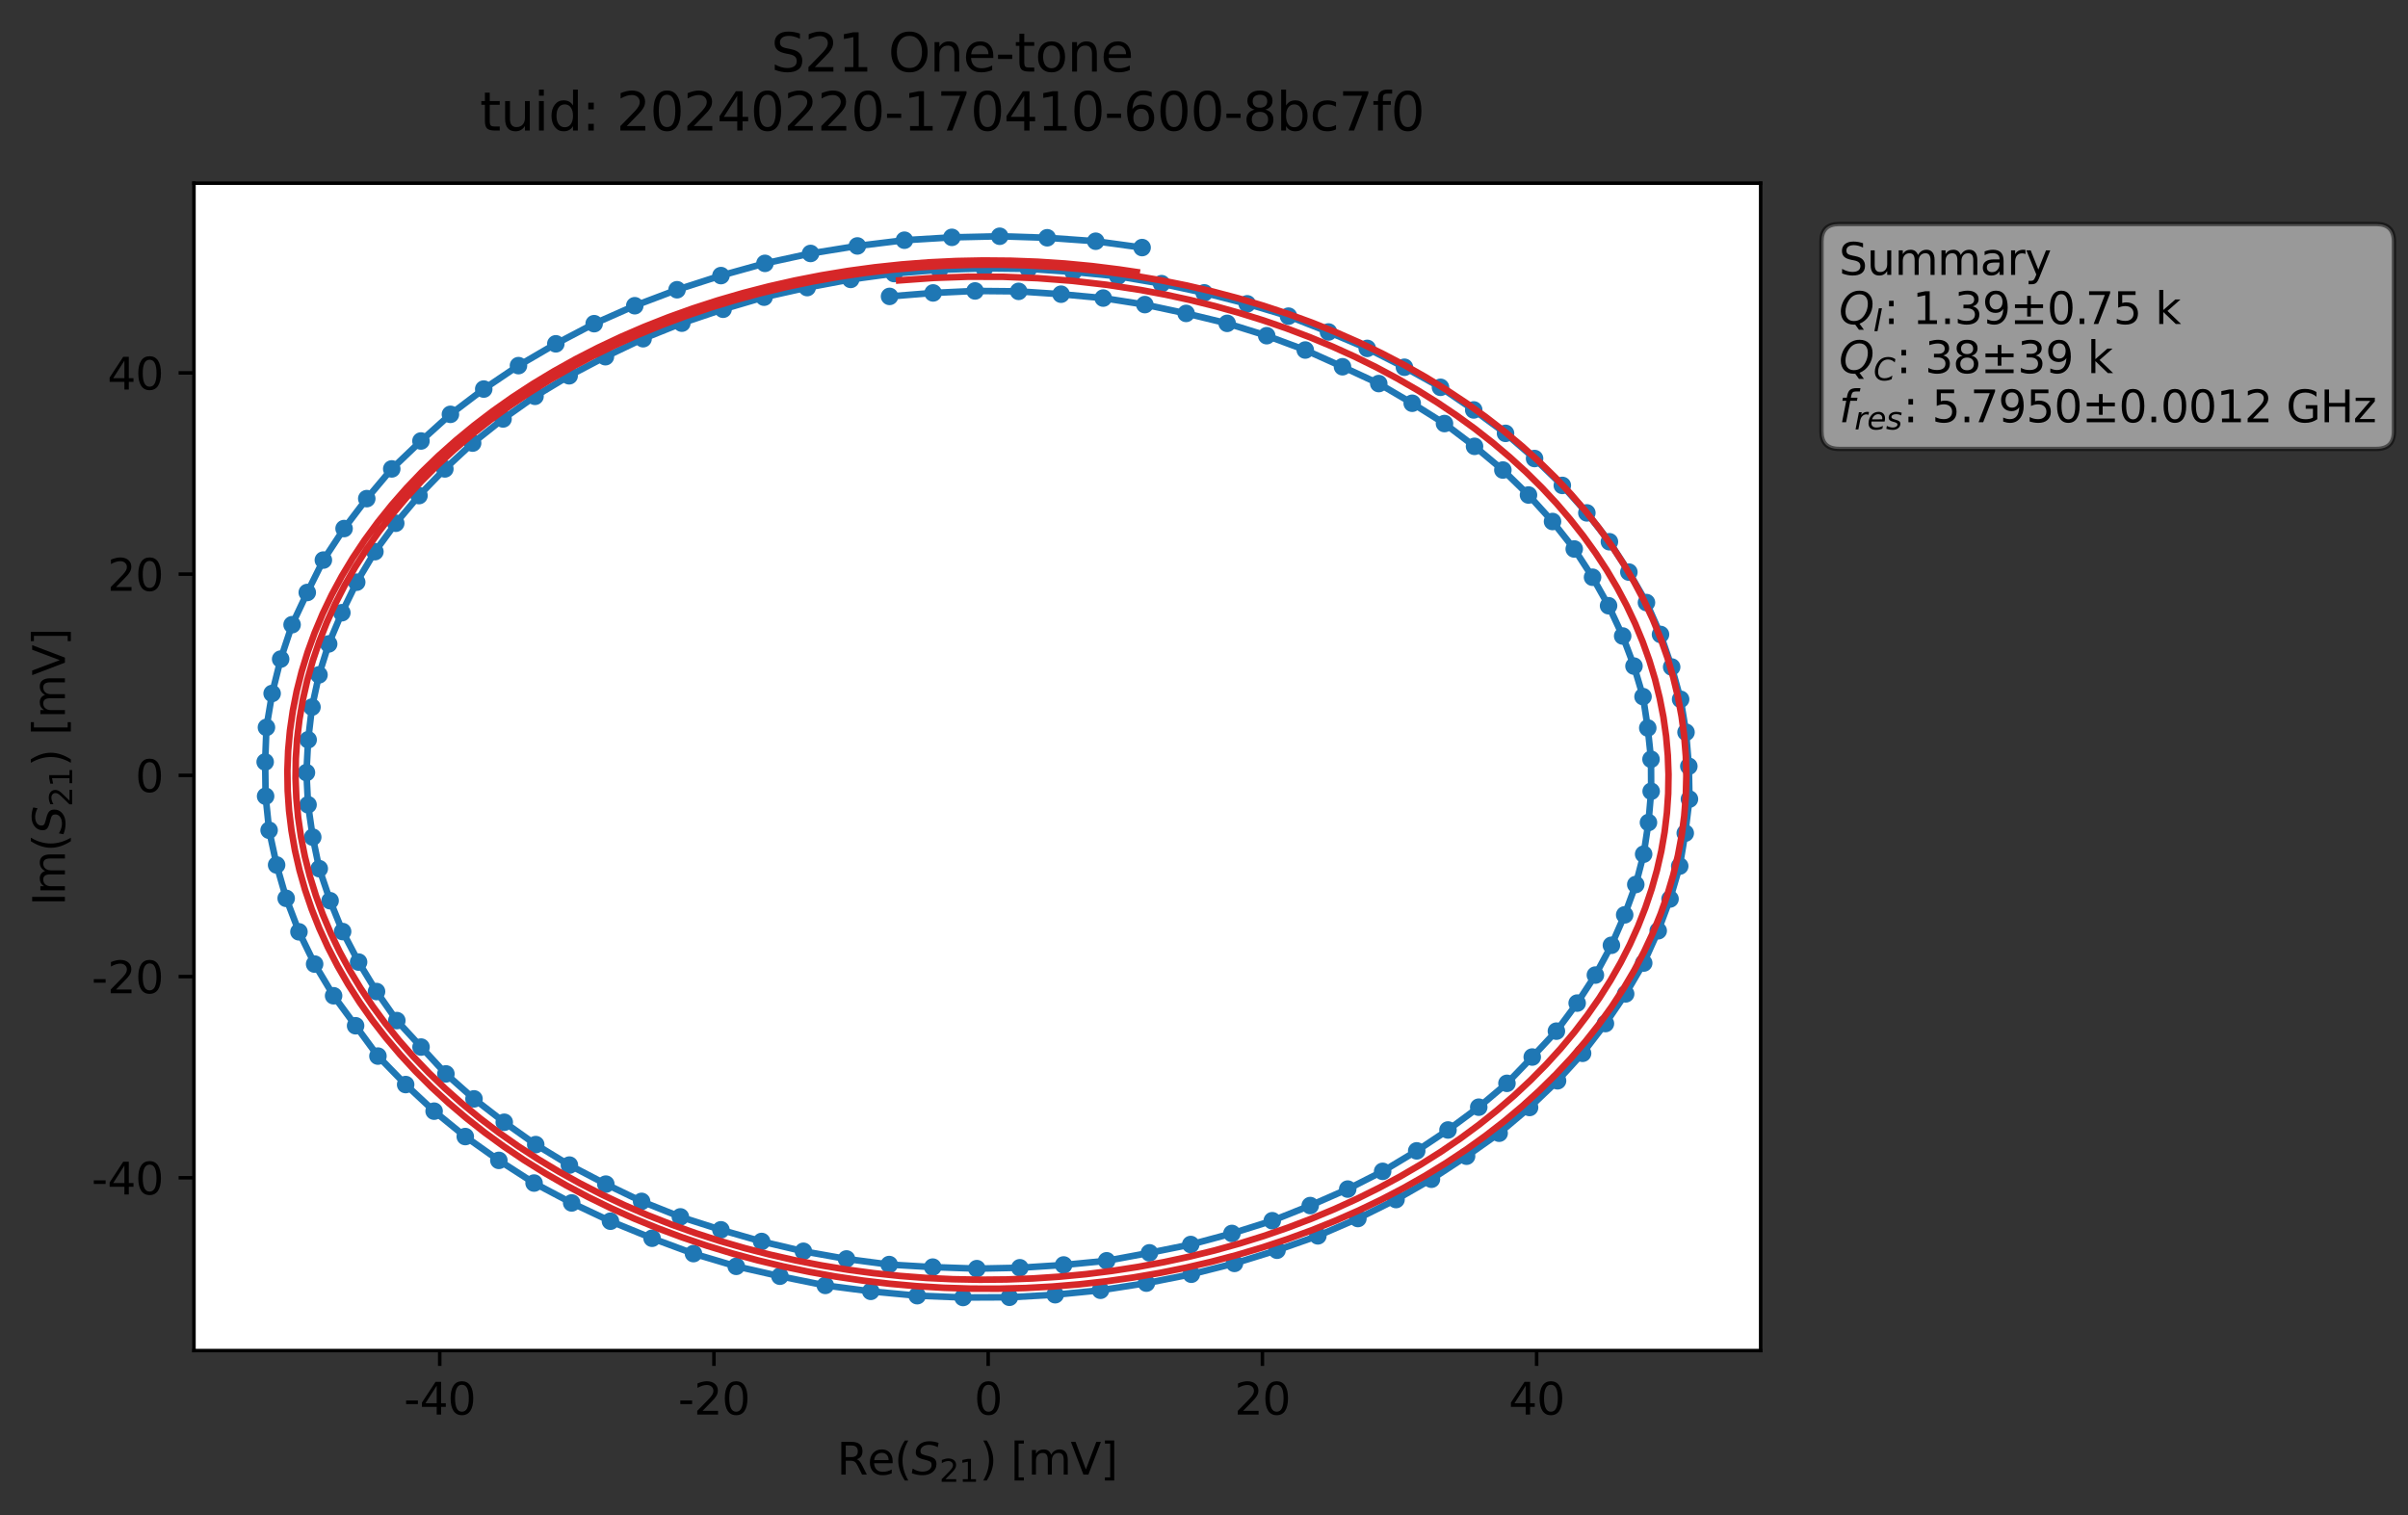 <?xml version="1.0" encoding="utf-8" standalone="no"?>
<!DOCTYPE svg PUBLIC "-//W3C//DTD SVG 1.1//EN"
  "http://www.w3.org/Graphics/SVG/1.1/DTD/svg11.dtd">
<svg xmlns:xlink="http://www.w3.org/1999/xlink" width="548.887pt" height="345.428pt" viewBox="0 0 548.887 345.428" xmlns="http://www.w3.org/2000/svg" version="1.1">
 <rect x="0" y="0" width="548.887" height="345.428" fill="#333333" stroke="none"/>
 <defs>
  <style type="text/css">*{stroke-linejoin: round; stroke-linecap: butt}</style>
 </defs>
 <g id="figure_1">
  <g id="patch_1">
   <path d="M 0 345.428 
L 548.887 345.428 
L 548.887 -0 
L 0 -0 
L 0 345.428 
z
" style="fill: none; opacity: 0"/>
  </g>
  <g id="axes_1">
   <g id="patch_2">
    <path d="M 44.211 307.872 
L 401.331 307.872 
L 401.331 41.76 
L 44.211 41.76 
z
" style="fill: #ffffff"/>
   </g>
   <g id="matplotlib.axis_1">
    <g id="xtick_1">
     <g id="line2d_1">
      <defs>
       <path id="mafce44643b" d="M 0 0 
L 0 3.5 
" style="stroke: #000000; stroke-width: 0.8"/>
      </defs>
      <g>
       <use xlink:href="#mafce44643b" x="100.232" y="307.872" style="stroke: #000000; stroke-width: 0.8"/>
      </g>
     </g>
     <g id="text_1">
      <!-- -40 -->
      <g transform="translate(92.066 322.47) scale(0.1 -0.1)">
       <defs>
        <path id="DejaVuSans-2d" d="M 313 2009 
L 1997 2009 
L 1997 1497 
L 313 1497 
L 313 2009 
z
" transform="scale(0.016)"/>
        <path id="DejaVuSans-34" d="M 2419 4116 
L 825 1625 
L 2419 1625 
L 2419 4116 
z
M 2253 4666 
L 3047 4666 
L 3047 1625 
L 3713 1625 
L 3713 1100 
L 3047 1100 
L 3047 0 
L 2419 0 
L 2419 1100 
L 313 1100 
L 313 1709 
L 2253 4666 
z
" transform="scale(0.016)"/>
        <path id="DejaVuSans-30" d="M 2034 4250 
Q 1547 4250 1301 3770 
Q 1056 3291 1056 2328 
Q 1056 1369 1301 889 
Q 1547 409 2034 409 
Q 2525 409 2770 889 
Q 3016 1369 3016 2328 
Q 3016 3291 2770 3770 
Q 2525 4250 2034 4250 
z
M 2034 4750 
Q 2819 4750 3233 4129 
Q 3647 3509 3647 2328 
Q 3647 1150 3233 529 
Q 2819 -91 2034 -91 
Q 1250 -91 836 529 
Q 422 1150 422 2328 
Q 422 3509 836 4129 
Q 1250 4750 2034 4750 
z
" transform="scale(0.016)"/>
       </defs>
       <use xlink:href="#DejaVuSans-2d"/>
       <use xlink:href="#DejaVuSans-34" x="36.084"/>
       <use xlink:href="#DejaVuSans-30" x="99.707"/>
      </g>
     </g>
    </g>
    <g id="xtick_2">
     <g id="line2d_2">
      <g>
       <use xlink:href="#mafce44643b" x="162.74" y="307.872" style="stroke: #000000; stroke-width: 0.8"/>
      </g>
     </g>
     <g id="text_2">
      <!-- -20 -->
      <g transform="translate(154.574 322.47) scale(0.1 -0.1)">
       <defs>
        <path id="DejaVuSans-32" d="M 1228 531 
L 3431 531 
L 3431 0 
L 469 0 
L 469 531 
Q 828 903 1448 1529 
Q 2069 2156 2228 2338 
Q 2531 2678 2651 2914 
Q 2772 3150 2772 3378 
Q 2772 3750 2511 3984 
Q 2250 4219 1831 4219 
Q 1534 4219 1204 4116 
Q 875 4013 500 3803 
L 500 4441 
Q 881 4594 1212 4672 
Q 1544 4750 1819 4750 
Q 2544 4750 2975 4387 
Q 3406 4025 3406 3419 
Q 3406 3131 3298 2873 
Q 3191 2616 2906 2266 
Q 2828 2175 2409 1742 
Q 1991 1309 1228 531 
z
" transform="scale(0.016)"/>
       </defs>
       <use xlink:href="#DejaVuSans-2d"/>
       <use xlink:href="#DejaVuSans-32" x="36.084"/>
       <use xlink:href="#DejaVuSans-30" x="99.707"/>
      </g>
     </g>
    </g>
    <g id="xtick_3">
     <g id="line2d_3">
      <g>
       <use xlink:href="#mafce44643b" x="225.249" y="307.872" style="stroke: #000000; stroke-width: 0.8"/>
      </g>
     </g>
     <g id="text_3">
      <!-- 0 -->
      <g transform="translate(222.067 322.47) scale(0.1 -0.1)">
       <use xlink:href="#DejaVuSans-30"/>
      </g>
     </g>
    </g>
    <g id="xtick_4">
     <g id="line2d_4">
      <g>
       <use xlink:href="#mafce44643b" x="287.757" y="307.872" style="stroke: #000000; stroke-width: 0.8"/>
      </g>
     </g>
     <g id="text_4">
      <!-- 20 -->
      <g transform="translate(281.394 322.47) scale(0.1 -0.1)">
       <use xlink:href="#DejaVuSans-32"/>
       <use xlink:href="#DejaVuSans-30" x="63.623"/>
      </g>
     </g>
    </g>
    <g id="xtick_5">
     <g id="line2d_5">
      <g>
       <use xlink:href="#mafce44643b" x="350.265" y="307.872" style="stroke: #000000; stroke-width: 0.8"/>
      </g>
     </g>
     <g id="text_5">
      <!-- 40 -->
      <g transform="translate(343.902 322.47) scale(0.1 -0.1)">
       <use xlink:href="#DejaVuSans-34"/>
       <use xlink:href="#DejaVuSans-30" x="63.623"/>
      </g>
     </g>
    </g>
    <g id="text_6">
     <!-- Re$(S_{21})$ [mV] -->
     <g transform="translate(190.771 336.149) scale(0.1 -0.1)">
      <defs>
       <path id="DejaVuSans-52" d="M 2841 2188 
Q 3044 2119 3236 1894 
Q 3428 1669 3622 1275 
L 4263 0 
L 3584 0 
L 2988 1197 
Q 2756 1666 2539 1819 
Q 2322 1972 1947 1972 
L 1259 1972 
L 1259 0 
L 628 0 
L 628 4666 
L 2053 4666 
Q 2853 4666 3247 4331 
Q 3641 3997 3641 3322 
Q 3641 2881 3436 2590 
Q 3231 2300 2841 2188 
z
M 1259 4147 
L 1259 2491 
L 2053 2491 
Q 2509 2491 2742 2702 
Q 2975 2913 2975 3322 
Q 2975 3731 2742 3939 
Q 2509 4147 2053 4147 
L 1259 4147 
z
" transform="scale(0.016)"/>
       <path id="DejaVuSans-65" d="M 3597 1894 
L 3597 1613 
L 953 1613 
Q 991 1019 1311 708 
Q 1631 397 2203 397 
Q 2534 397 2845 478 
Q 3156 559 3463 722 
L 3463 178 
Q 3153 47 2828 -22 
Q 2503 -91 2169 -91 
Q 1331 -91 842 396 
Q 353 884 353 1716 
Q 353 2575 817 3079 
Q 1281 3584 2069 3584 
Q 2775 3584 3186 3129 
Q 3597 2675 3597 1894 
z
M 3022 2063 
Q 3016 2534 2758 2815 
Q 2500 3097 2075 3097 
Q 1594 3097 1305 2825 
Q 1016 2553 972 2059 
L 3022 2063 
z
" transform="scale(0.016)"/>
       <path id="DejaVuSans-28" d="M 1984 4856 
Q 1566 4138 1362 3434 
Q 1159 2731 1159 2009 
Q 1159 1288 1364 580 
Q 1569 -128 1984 -844 
L 1484 -844 
Q 1016 -109 783 600 
Q 550 1309 550 2009 
Q 550 2706 781 3412 
Q 1013 4119 1484 4856 
L 1984 4856 
z
" transform="scale(0.016)"/>
       <path id="DejaVuSans-Oblique-53" d="M 3859 4513 
L 3738 3897 
Q 3422 4066 3111 4152 
Q 2800 4238 2509 4238 
Q 1944 4238 1609 3991 
Q 1275 3744 1275 3334 
Q 1275 3109 1398 2989 
Q 1522 2869 2034 2731 
L 2413 2638 
Q 3053 2472 3303 2217 
Q 3553 1963 3553 1503 
Q 3553 797 2998 353 
Q 2444 -91 1538 -91 
Q 1166 -91 791 -17 
Q 416 56 38 206 
L 166 856 
Q 513 641 861 531 
Q 1209 422 1556 422 
Q 2147 422 2503 684 
Q 2859 947 2859 1369 
Q 2859 1650 2717 1795 
Q 2575 1941 2106 2059 
L 1728 2156 
Q 1081 2325 845 2545 
Q 609 2766 609 3163 
Q 609 3859 1145 4304 
Q 1681 4750 2541 4750 
Q 2875 4750 3203 4690 
Q 3531 4631 3859 4513 
z
" transform="scale(0.016)"/>
       <path id="DejaVuSans-31" d="M 794 531 
L 1825 531 
L 1825 4091 
L 703 3866 
L 703 4441 
L 1819 4666 
L 2450 4666 
L 2450 531 
L 3481 531 
L 3481 0 
L 794 0 
L 794 531 
z
" transform="scale(0.016)"/>
       <path id="DejaVuSans-29" d="M 513 4856 
L 1013 4856 
Q 1481 4119 1714 3412 
Q 1947 2706 1947 2009 
Q 1947 1309 1714 600 
Q 1481 -109 1013 -844 
L 513 -844 
Q 928 -128 1133 580 
Q 1338 1288 1338 2009 
Q 1338 2731 1133 3434 
Q 928 4138 513 4856 
z
" transform="scale(0.016)"/>
       <path id="DejaVuSans-20" transform="scale(0.016)"/>
       <path id="DejaVuSans-5b" d="M 550 4863 
L 1875 4863 
L 1875 4416 
L 1125 4416 
L 1125 -397 
L 1875 -397 
L 1875 -844 
L 550 -844 
L 550 4863 
z
" transform="scale(0.016)"/>
       <path id="DejaVuSans-6d" d="M 3328 2828 
Q 3544 3216 3844 3400 
Q 4144 3584 4550 3584 
Q 5097 3584 5394 3201 
Q 5691 2819 5691 2113 
L 5691 0 
L 5113 0 
L 5113 2094 
Q 5113 2597 4934 2840 
Q 4756 3084 4391 3084 
Q 3944 3084 3684 2787 
Q 3425 2491 3425 1978 
L 3425 0 
L 2847 0 
L 2847 2094 
Q 2847 2600 2669 2842 
Q 2491 3084 2119 3084 
Q 1678 3084 1418 2786 
Q 1159 2488 1159 1978 
L 1159 0 
L 581 0 
L 581 3500 
L 1159 3500 
L 1159 2956 
Q 1356 3278 1631 3431 
Q 1906 3584 2284 3584 
Q 2666 3584 2933 3390 
Q 3200 3197 3328 2828 
z
" transform="scale(0.016)"/>
       <path id="DejaVuSans-56" d="M 1831 0 
L 50 4666 
L 709 4666 
L 2188 738 
L 3669 4666 
L 4325 4666 
L 2547 0 
L 1831 0 
z
" transform="scale(0.016)"/>
       <path id="DejaVuSans-5d" d="M 1947 4863 
L 1947 -844 
L 622 -844 
L 622 -397 
L 1369 -397 
L 1369 4416 
L 622 4416 
L 622 4863 
L 1947 4863 
z
" transform="scale(0.016)"/>
      </defs>
      <use xlink:href="#DejaVuSans-52" transform="translate(0 0.016)"/>
      <use xlink:href="#DejaVuSans-65" transform="translate(69.482 0.016)"/>
      <use xlink:href="#DejaVuSans-28" transform="translate(131.006 0.016)"/>
      <use xlink:href="#DejaVuSans-Oblique-53" transform="translate(170.02 0.016)"/>
      <use xlink:href="#DejaVuSans-32" transform="translate(233.496 -16.391) scale(0.7)"/>
      <use xlink:href="#DejaVuSans-31" transform="translate(278.032 -16.391) scale(0.7)"/>
      <use xlink:href="#DejaVuSans-29" transform="translate(325.303 0.016)"/>
      <use xlink:href="#DejaVuSans-20" transform="translate(364.316 0.016)"/>
      <use xlink:href="#DejaVuSans-5b" transform="translate(396.104 0.016)"/>
      <use xlink:href="#DejaVuSans-6d" transform="translate(435.117 0.016)"/>
      <use xlink:href="#DejaVuSans-56" transform="translate(532.529 0.016)"/>
      <use xlink:href="#DejaVuSans-5d" transform="translate(600.938 0.016)"/>
     </g>
    </g>
   </g>
   <g id="matplotlib.axis_2">
    <g id="ytick_1">
     <g id="line2d_6">
      <defs>
       <path id="mf6d2ef02e1" d="M 0 0 
L -3.5 0 
" style="stroke: #000000; stroke-width: 0.8"/>
      </defs>
      <g>
       <use xlink:href="#mf6d2ef02e1" x="44.211" y="268.489" style="stroke: #000000; stroke-width: 0.8"/>
      </g>
     </g>
     <g id="text_7">
      <!-- -40 -->
      <g transform="translate(20.878 272.288) scale(0.1 -0.1)">
       <use xlink:href="#DejaVuSans-2d"/>
       <use xlink:href="#DejaVuSans-34" x="36.084"/>
       <use xlink:href="#DejaVuSans-30" x="99.707"/>
      </g>
     </g>
    </g>
    <g id="ytick_2">
     <g id="line2d_7">
      <g>
       <use xlink:href="#mf6d2ef02e1" x="44.211" y="222.618" style="stroke: #000000; stroke-width: 0.8"/>
      </g>
     </g>
     <g id="text_8">
      <!-- -20 -->
      <g transform="translate(20.878 226.417) scale(0.1 -0.1)">
       <use xlink:href="#DejaVuSans-2d"/>
       <use xlink:href="#DejaVuSans-32" x="36.084"/>
       <use xlink:href="#DejaVuSans-30" x="99.707"/>
      </g>
     </g>
    </g>
    <g id="ytick_3">
     <g id="line2d_8">
      <g>
       <use xlink:href="#mf6d2ef02e1" x="44.211" y="176.748" style="stroke: #000000; stroke-width: 0.8"/>
      </g>
     </g>
     <g id="text_9">
      <!-- 0 -->
      <g transform="translate(30.848 180.547) scale(0.1 -0.1)">
       <use xlink:href="#DejaVuSans-30"/>
      </g>
     </g>
    </g>
    <g id="ytick_4">
     <g id="line2d_9">
      <g>
       <use xlink:href="#mf6d2ef02e1" x="44.211" y="130.877" style="stroke: #000000; stroke-width: 0.8"/>
      </g>
     </g>
     <g id="text_10">
      <!-- 20 -->
      <g transform="translate(24.486 134.676) scale(0.1 -0.1)">
       <use xlink:href="#DejaVuSans-32"/>
       <use xlink:href="#DejaVuSans-30" x="63.623"/>
      </g>
     </g>
    </g>
    <g id="ytick_5">
     <g id="line2d_10">
      <g>
       <use xlink:href="#mf6d2ef02e1" x="44.211" y="85.006" style="stroke: #000000; stroke-width: 0.8"/>
      </g>
     </g>
     <g id="text_11">
      <!-- 40 -->
      <g transform="translate(24.486 88.805) scale(0.1 -0.1)">
       <use xlink:href="#DejaVuSans-34"/>
       <use xlink:href="#DejaVuSans-30" x="63.623"/>
      </g>
     </g>
    </g>
    <g id="text_12">
     <!-- Im$(S_{21})$ [mV] -->
     <g transform="translate(14.798 206.466) rotate(-90) scale(0.1 -0.1)">
      <defs>
       <path id="DejaVuSans-49" d="M 628 4666 
L 1259 4666 
L 1259 0 
L 628 0 
L 628 4666 
z
" transform="scale(0.016)"/>
      </defs>
      <use xlink:href="#DejaVuSans-49" transform="translate(0 0.016)"/>
      <use xlink:href="#DejaVuSans-6d" transform="translate(25.867 0.016)"/>
      <use xlink:href="#DejaVuSans-28" transform="translate(123.279 0.016)"/>
      <use xlink:href="#DejaVuSans-Oblique-53" transform="translate(162.293 0.016)"/>
      <use xlink:href="#DejaVuSans-32" transform="translate(225.77 -16.391) scale(0.7)"/>
      <use xlink:href="#DejaVuSans-31" transform="translate(270.306 -16.391) scale(0.7)"/>
      <use xlink:href="#DejaVuSans-29" transform="translate(317.576 0.016)"/>
      <use xlink:href="#DejaVuSans-20" transform="translate(356.59 0.016)"/>
      <use xlink:href="#DejaVuSans-5b" transform="translate(388.377 0.016)"/>
      <use xlink:href="#DejaVuSans-6d" transform="translate(427.391 0.016)"/>
      <use xlink:href="#DejaVuSans-56" transform="translate(524.803 0.016)"/>
      <use xlink:href="#DejaVuSans-5d" transform="translate(593.211 0.016)"/>
     </g>
    </g>
   </g>
   <g id="line2d_11">
    <path d="M 202.768 67.568 
L 212.693 66.776 
L 222.257 66.323 
L 232.192 66.418 
L 241.86 67.065 
L 251.468 67.951 
L 260.958 69.437 
L 270.368 71.444 
L 279.724 73.712 
L 288.735 76.524 
L 297.526 79.794 
L 306.014 83.606 
L 314.279 87.439 
L 321.902 91.926 
L 329.263 96.555 
L 336.11 101.749 
L 342.569 107.148 
L 348.409 112.841 
L 353.887 118.884 
L 358.837 125.144 
L 363.011 131.586 
L 366.662 138.082 
L 369.876 144.985 
L 372.456 151.842 
L 374.517 158.804 
L 375.597 165.948 
L 376.338 173.083 
L 376.371 180.382 
L 375.756 187.502 
L 374.658 194.717 
L 372.865 201.63 
L 370.336 208.554 
L 367.31 215.486 
L 363.659 222.279 
L 359.503 228.667 
L 354.772 235.059 
L 349.263 240.962 
L 343.5 246.956 
L 337.071 252.394 
L 330.063 257.591 
L 322.931 262.352 
L 315.162 267.021 
L 307.203 271.065 
L 298.656 274.821 
L 290.004 278.275 
L 280.805 281.177 
L 271.419 283.697 
L 262.009 285.597 
L 252.256 287.409 
L 242.449 288.361 
L 232.466 288.998 
L 222.662 289.197 
L 212.608 288.85 
L 202.689 288.266 
L 192.951 286.989 
L 183.131 285.243 
L 173.61 283.007 
L 164.327 280.349 
L 155.087 277.4 
L 146.249 273.868 
L 138.094 269.934 
L 129.789 265.595 
L 122.118 260.922 
L 114.944 255.83 
L 108.045 250.499 
L 101.642 244.806 
L 90.454 232.653 
L 85.83 226.031 
L 81.74 219.316 
L 78.097 212.358 
L 75.245 205.329 
L 72.774 198.021 
L 71.287 190.84 
L 70.218 183.449 
L 69.853 176.115 
L 70.241 168.64 
L 71.114 161.189 
L 72.712 153.843 
L 74.919 146.79 
L 77.922 139.677 
L 81.311 132.715 
L 85.459 125.759 
L 90.207 119.28 
L 95.506 112.975 
L 101.402 106.892 
L 107.733 101.009 
L 114.667 95.505 
L 121.954 90.346 
L 129.735 85.666 
L 138 81.313 
L 146.59 77.217 
L 155.42 73.669 
L 164.825 70.497 
L 174.165 67.745 
L 183.991 65.558 
L 193.908 63.693 
L 203.794 62.358 
L 214.14 61.502 
L 224.372 61.181 
L 234.411 61.294 
L 244.621 61.979 
L 254.81 62.98 
L 264.768 64.662 
L 274.493 66.76 
L 284.294 69.259 
L 293.697 72.07 
L 302.818 75.677 
L 311.651 79.419 
L 320.126 83.72 
L 328.352 88.293 
L 335.926 93.448 
L 343.175 98.788 
L 349.792 104.524 
L 356.12 110.656 
L 361.714 116.919 
L 366.856 123.497 
L 371.29 130.414 
L 375.3 137.364 
L 378.502 144.629 
L 381.046 152.05 
L 383.085 159.413 
L 384.318 166.925 
L 384.957 174.677 
L 385.098 182.161 
L 384.143 189.929 
L 382.88 197.433 
L 380.675 204.931 
L 377.979 212.177 
L 374.676 219.537 
L 370.559 226.566 
L 365.947 233.333 
L 360.741 240.112 
L 355.034 246.377 
L 348.656 252.464 
L 341.719 258.328 
L 334.296 263.57 
L 326.288 268.82 
L 318.218 273.452 
L 309.524 277.774 
L 300.399 281.725 
L 291.094 285.003 
L 281.387 288.006 
L 271.558 290.475 
L 261.316 292.503 
L 250.852 294.13 
L 240.524 295.145 
L 230.09 295.729 
L 219.522 295.776 
L 209.072 295.365 
L 198.488 294.376 
L 188.124 293.022 
L 177.777 290.927 
L 167.823 288.675 
L 158.072 285.774 
L 148.636 282.274 
L 139.151 278.385 
L 130.31 274.221 
L 121.74 269.691 
L 113.711 264.52 
L 106.057 259.09 
L 98.954 253.3 
L 92.466 247.237 
L 86.149 240.746 
L 76.044 226.995 
L 71.716 219.77 
L 68.145 212.418 
L 65.233 204.788 
L 63.053 197.179 
L 61.342 189.26 
L 60.543 181.505 
L 60.444 173.696 
L 60.734 165.816 
L 62.029 158.082 
L 63.974 150.252 
L 66.58 142.406 
L 70.039 135.063 
L 73.71 127.675 
L 78.432 120.49 
L 83.602 113.667 
L 89.298 106.893 
L 95.954 100.529 
L 102.669 94.455 
L 110.263 88.691 
L 118.182 83.349 
L 126.697 78.377 
L 135.435 73.786 
L 144.69 69.692 
L 154.327 66.05 
L 164.338 62.824 
L 174.367 60.036 
L 184.765 57.777 
L 195.431 56.063 
L 206.158 54.757 
L 216.972 54.106 
L 227.873 53.856 
L 238.702 54.2 
L 249.759 54.989 
L 260.335 56.437 
L 260.335 56.437 
" clip-path="url(#pb9af4d52e0)" style="fill: none; stroke: #1f77b4; stroke-width: 1.5; stroke-linecap: square"/>
    <defs>
     <path id="m102b991344" d="M 0 1.5 
C 0.398 1.5 0.779 1.342 1.061 1.061 
C 1.342 0.779 1.5 0.398 1.5 0 
C 1.5 -0.398 1.342 -0.779 1.061 -1.061 
C 0.779 -1.342 0.398 -1.5 0 -1.5 
C -0.398 -1.5 -0.779 -1.342 -1.061 -1.061 
C -1.342 -0.779 -1.5 -0.398 -1.5 0 
C -1.5 0.398 -1.342 0.779 -1.061 1.061 
C -0.779 1.342 -0.398 1.5 0 1.5 
z
" style="stroke: #1f77b4"/>
    </defs>
    <g clip-path="url(#pb9af4d52e0)">
     <use xlink:href="#m102b991344" x="202.768" y="67.568" style="fill: #1f77b4; stroke: #1f77b4"/>
     <use xlink:href="#m102b991344" x="212.693" y="66.776" style="fill: #1f77b4; stroke: #1f77b4"/>
     <use xlink:href="#m102b991344" x="222.257" y="66.323" style="fill: #1f77b4; stroke: #1f77b4"/>
     <use xlink:href="#m102b991344" x="232.192" y="66.418" style="fill: #1f77b4; stroke: #1f77b4"/>
     <use xlink:href="#m102b991344" x="241.86" y="67.065" style="fill: #1f77b4; stroke: #1f77b4"/>
     <use xlink:href="#m102b991344" x="251.468" y="67.951" style="fill: #1f77b4; stroke: #1f77b4"/>
     <use xlink:href="#m102b991344" x="260.958" y="69.437" style="fill: #1f77b4; stroke: #1f77b4"/>
     <use xlink:href="#m102b991344" x="270.368" y="71.444" style="fill: #1f77b4; stroke: #1f77b4"/>
     <use xlink:href="#m102b991344" x="279.724" y="73.712" style="fill: #1f77b4; stroke: #1f77b4"/>
     <use xlink:href="#m102b991344" x="288.735" y="76.524" style="fill: #1f77b4; stroke: #1f77b4"/>
     <use xlink:href="#m102b991344" x="297.526" y="79.794" style="fill: #1f77b4; stroke: #1f77b4"/>
     <use xlink:href="#m102b991344" x="306.014" y="83.606" style="fill: #1f77b4; stroke: #1f77b4"/>
     <use xlink:href="#m102b991344" x="314.279" y="87.439" style="fill: #1f77b4; stroke: #1f77b4"/>
     <use xlink:href="#m102b991344" x="321.902" y="91.926" style="fill: #1f77b4; stroke: #1f77b4"/>
     <use xlink:href="#m102b991344" x="329.263" y="96.555" style="fill: #1f77b4; stroke: #1f77b4"/>
     <use xlink:href="#m102b991344" x="336.11" y="101.749" style="fill: #1f77b4; stroke: #1f77b4"/>
     <use xlink:href="#m102b991344" x="342.569" y="107.148" style="fill: #1f77b4; stroke: #1f77b4"/>
     <use xlink:href="#m102b991344" x="348.409" y="112.841" style="fill: #1f77b4; stroke: #1f77b4"/>
     <use xlink:href="#m102b991344" x="353.887" y="118.884" style="fill: #1f77b4; stroke: #1f77b4"/>
     <use xlink:href="#m102b991344" x="358.837" y="125.144" style="fill: #1f77b4; stroke: #1f77b4"/>
     <use xlink:href="#m102b991344" x="363.011" y="131.586" style="fill: #1f77b4; stroke: #1f77b4"/>
     <use xlink:href="#m102b991344" x="366.662" y="138.082" style="fill: #1f77b4; stroke: #1f77b4"/>
     <use xlink:href="#m102b991344" x="369.876" y="144.985" style="fill: #1f77b4; stroke: #1f77b4"/>
     <use xlink:href="#m102b991344" x="372.456" y="151.842" style="fill: #1f77b4; stroke: #1f77b4"/>
     <use xlink:href="#m102b991344" x="374.517" y="158.804" style="fill: #1f77b4; stroke: #1f77b4"/>
     <use xlink:href="#m102b991344" x="375.597" y="165.948" style="fill: #1f77b4; stroke: #1f77b4"/>
     <use xlink:href="#m102b991344" x="376.338" y="173.083" style="fill: #1f77b4; stroke: #1f77b4"/>
     <use xlink:href="#m102b991344" x="376.371" y="180.382" style="fill: #1f77b4; stroke: #1f77b4"/>
     <use xlink:href="#m102b991344" x="375.756" y="187.502" style="fill: #1f77b4; stroke: #1f77b4"/>
     <use xlink:href="#m102b991344" x="374.658" y="194.717" style="fill: #1f77b4; stroke: #1f77b4"/>
     <use xlink:href="#m102b991344" x="372.865" y="201.63" style="fill: #1f77b4; stroke: #1f77b4"/>
     <use xlink:href="#m102b991344" x="370.336" y="208.554" style="fill: #1f77b4; stroke: #1f77b4"/>
     <use xlink:href="#m102b991344" x="367.31" y="215.486" style="fill: #1f77b4; stroke: #1f77b4"/>
     <use xlink:href="#m102b991344" x="363.659" y="222.279" style="fill: #1f77b4; stroke: #1f77b4"/>
     <use xlink:href="#m102b991344" x="359.503" y="228.667" style="fill: #1f77b4; stroke: #1f77b4"/>
     <use xlink:href="#m102b991344" x="354.772" y="235.059" style="fill: #1f77b4; stroke: #1f77b4"/>
     <use xlink:href="#m102b991344" x="349.263" y="240.962" style="fill: #1f77b4; stroke: #1f77b4"/>
     <use xlink:href="#m102b991344" x="343.5" y="246.956" style="fill: #1f77b4; stroke: #1f77b4"/>
     <use xlink:href="#m102b991344" x="337.071" y="252.394" style="fill: #1f77b4; stroke: #1f77b4"/>
     <use xlink:href="#m102b991344" x="330.063" y="257.591" style="fill: #1f77b4; stroke: #1f77b4"/>
     <use xlink:href="#m102b991344" x="322.931" y="262.352" style="fill: #1f77b4; stroke: #1f77b4"/>
     <use xlink:href="#m102b991344" x="315.162" y="267.021" style="fill: #1f77b4; stroke: #1f77b4"/>
     <use xlink:href="#m102b991344" x="307.203" y="271.065" style="fill: #1f77b4; stroke: #1f77b4"/>
     <use xlink:href="#m102b991344" x="298.656" y="274.821" style="fill: #1f77b4; stroke: #1f77b4"/>
     <use xlink:href="#m102b991344" x="290.004" y="278.275" style="fill: #1f77b4; stroke: #1f77b4"/>
     <use xlink:href="#m102b991344" x="280.805" y="281.177" style="fill: #1f77b4; stroke: #1f77b4"/>
     <use xlink:href="#m102b991344" x="271.419" y="283.697" style="fill: #1f77b4; stroke: #1f77b4"/>
     <use xlink:href="#m102b991344" x="262.009" y="285.597" style="fill: #1f77b4; stroke: #1f77b4"/>
     <use xlink:href="#m102b991344" x="252.256" y="287.409" style="fill: #1f77b4; stroke: #1f77b4"/>
     <use xlink:href="#m102b991344" x="242.449" y="288.361" style="fill: #1f77b4; stroke: #1f77b4"/>
     <use xlink:href="#m102b991344" x="232.466" y="288.998" style="fill: #1f77b4; stroke: #1f77b4"/>
     <use xlink:href="#m102b991344" x="222.662" y="289.197" style="fill: #1f77b4; stroke: #1f77b4"/>
     <use xlink:href="#m102b991344" x="212.608" y="288.85" style="fill: #1f77b4; stroke: #1f77b4"/>
     <use xlink:href="#m102b991344" x="202.689" y="288.266" style="fill: #1f77b4; stroke: #1f77b4"/>
     <use xlink:href="#m102b991344" x="192.951" y="286.989" style="fill: #1f77b4; stroke: #1f77b4"/>
     <use xlink:href="#m102b991344" x="183.131" y="285.243" style="fill: #1f77b4; stroke: #1f77b4"/>
     <use xlink:href="#m102b991344" x="173.61" y="283.007" style="fill: #1f77b4; stroke: #1f77b4"/>
     <use xlink:href="#m102b991344" x="164.327" y="280.349" style="fill: #1f77b4; stroke: #1f77b4"/>
     <use xlink:href="#m102b991344" x="155.087" y="277.4" style="fill: #1f77b4; stroke: #1f77b4"/>
     <use xlink:href="#m102b991344" x="146.249" y="273.868" style="fill: #1f77b4; stroke: #1f77b4"/>
     <use xlink:href="#m102b991344" x="138.094" y="269.934" style="fill: #1f77b4; stroke: #1f77b4"/>
     <use xlink:href="#m102b991344" x="129.789" y="265.595" style="fill: #1f77b4; stroke: #1f77b4"/>
     <use xlink:href="#m102b991344" x="122.118" y="260.922" style="fill: #1f77b4; stroke: #1f77b4"/>
     <use xlink:href="#m102b991344" x="114.944" y="255.83" style="fill: #1f77b4; stroke: #1f77b4"/>
     <use xlink:href="#m102b991344" x="108.045" y="250.499" style="fill: #1f77b4; stroke: #1f77b4"/>
     <use xlink:href="#m102b991344" x="101.642" y="244.806" style="fill: #1f77b4; stroke: #1f77b4"/>
     <use xlink:href="#m102b991344" x="95.974" y="238.689" style="fill: #1f77b4; stroke: #1f77b4"/>
     <use xlink:href="#m102b991344" x="90.454" y="232.653" style="fill: #1f77b4; stroke: #1f77b4"/>
     <use xlink:href="#m102b991344" x="85.83" y="226.031" style="fill: #1f77b4; stroke: #1f77b4"/>
     <use xlink:href="#m102b991344" x="81.74" y="219.316" style="fill: #1f77b4; stroke: #1f77b4"/>
     <use xlink:href="#m102b991344" x="78.097" y="212.358" style="fill: #1f77b4; stroke: #1f77b4"/>
     <use xlink:href="#m102b991344" x="75.245" y="205.329" style="fill: #1f77b4; stroke: #1f77b4"/>
     <use xlink:href="#m102b991344" x="72.774" y="198.021" style="fill: #1f77b4; stroke: #1f77b4"/>
     <use xlink:href="#m102b991344" x="71.287" y="190.84" style="fill: #1f77b4; stroke: #1f77b4"/>
     <use xlink:href="#m102b991344" x="70.218" y="183.449" style="fill: #1f77b4; stroke: #1f77b4"/>
     <use xlink:href="#m102b991344" x="69.853" y="176.115" style="fill: #1f77b4; stroke: #1f77b4"/>
     <use xlink:href="#m102b991344" x="70.241" y="168.64" style="fill: #1f77b4; stroke: #1f77b4"/>
     <use xlink:href="#m102b991344" x="71.114" y="161.189" style="fill: #1f77b4; stroke: #1f77b4"/>
     <use xlink:href="#m102b991344" x="72.712" y="153.843" style="fill: #1f77b4; stroke: #1f77b4"/>
     <use xlink:href="#m102b991344" x="74.919" y="146.79" style="fill: #1f77b4; stroke: #1f77b4"/>
     <use xlink:href="#m102b991344" x="77.922" y="139.677" style="fill: #1f77b4; stroke: #1f77b4"/>
     <use xlink:href="#m102b991344" x="81.311" y="132.715" style="fill: #1f77b4; stroke: #1f77b4"/>
     <use xlink:href="#m102b991344" x="85.459" y="125.759" style="fill: #1f77b4; stroke: #1f77b4"/>
     <use xlink:href="#m102b991344" x="90.207" y="119.28" style="fill: #1f77b4; stroke: #1f77b4"/>
     <use xlink:href="#m102b991344" x="95.506" y="112.975" style="fill: #1f77b4; stroke: #1f77b4"/>
     <use xlink:href="#m102b991344" x="101.402" y="106.892" style="fill: #1f77b4; stroke: #1f77b4"/>
     <use xlink:href="#m102b991344" x="107.733" y="101.009" style="fill: #1f77b4; stroke: #1f77b4"/>
     <use xlink:href="#m102b991344" x="114.667" y="95.505" style="fill: #1f77b4; stroke: #1f77b4"/>
     <use xlink:href="#m102b991344" x="121.954" y="90.346" style="fill: #1f77b4; stroke: #1f77b4"/>
     <use xlink:href="#m102b991344" x="129.735" y="85.666" style="fill: #1f77b4; stroke: #1f77b4"/>
     <use xlink:href="#m102b991344" x="138" y="81.313" style="fill: #1f77b4; stroke: #1f77b4"/>
     <use xlink:href="#m102b991344" x="146.59" y="77.217" style="fill: #1f77b4; stroke: #1f77b4"/>
     <use xlink:href="#m102b991344" x="155.42" y="73.669" style="fill: #1f77b4; stroke: #1f77b4"/>
     <use xlink:href="#m102b991344" x="164.825" y="70.497" style="fill: #1f77b4; stroke: #1f77b4"/>
     <use xlink:href="#m102b991344" x="174.165" y="67.745" style="fill: #1f77b4; stroke: #1f77b4"/>
     <use xlink:href="#m102b991344" x="183.991" y="65.558" style="fill: #1f77b4; stroke: #1f77b4"/>
     <use xlink:href="#m102b991344" x="193.908" y="63.693" style="fill: #1f77b4; stroke: #1f77b4"/>
     <use xlink:href="#m102b991344" x="203.794" y="62.358" style="fill: #1f77b4; stroke: #1f77b4"/>
     <use xlink:href="#m102b991344" x="214.14" y="61.502" style="fill: #1f77b4; stroke: #1f77b4"/>
     <use xlink:href="#m102b991344" x="224.372" y="61.181" style="fill: #1f77b4; stroke: #1f77b4"/>
     <use xlink:href="#m102b991344" x="234.411" y="61.294" style="fill: #1f77b4; stroke: #1f77b4"/>
     <use xlink:href="#m102b991344" x="244.621" y="61.979" style="fill: #1f77b4; stroke: #1f77b4"/>
     <use xlink:href="#m102b991344" x="254.81" y="62.98" style="fill: #1f77b4; stroke: #1f77b4"/>
     <use xlink:href="#m102b991344" x="264.768" y="64.662" style="fill: #1f77b4; stroke: #1f77b4"/>
     <use xlink:href="#m102b991344" x="274.493" y="66.76" style="fill: #1f77b4; stroke: #1f77b4"/>
     <use xlink:href="#m102b991344" x="284.294" y="69.259" style="fill: #1f77b4; stroke: #1f77b4"/>
     <use xlink:href="#m102b991344" x="293.697" y="72.07" style="fill: #1f77b4; stroke: #1f77b4"/>
     <use xlink:href="#m102b991344" x="302.818" y="75.677" style="fill: #1f77b4; stroke: #1f77b4"/>
     <use xlink:href="#m102b991344" x="311.651" y="79.419" style="fill: #1f77b4; stroke: #1f77b4"/>
     <use xlink:href="#m102b991344" x="320.126" y="83.72" style="fill: #1f77b4; stroke: #1f77b4"/>
     <use xlink:href="#m102b991344" x="328.352" y="88.293" style="fill: #1f77b4; stroke: #1f77b4"/>
     <use xlink:href="#m102b991344" x="335.926" y="93.448" style="fill: #1f77b4; stroke: #1f77b4"/>
     <use xlink:href="#m102b991344" x="343.175" y="98.788" style="fill: #1f77b4; stroke: #1f77b4"/>
     <use xlink:href="#m102b991344" x="349.792" y="104.524" style="fill: #1f77b4; stroke: #1f77b4"/>
     <use xlink:href="#m102b991344" x="356.12" y="110.656" style="fill: #1f77b4; stroke: #1f77b4"/>
     <use xlink:href="#m102b991344" x="361.714" y="116.919" style="fill: #1f77b4; stroke: #1f77b4"/>
     <use xlink:href="#m102b991344" x="366.856" y="123.497" style="fill: #1f77b4; stroke: #1f77b4"/>
     <use xlink:href="#m102b991344" x="371.29" y="130.414" style="fill: #1f77b4; stroke: #1f77b4"/>
     <use xlink:href="#m102b991344" x="375.3" y="137.364" style="fill: #1f77b4; stroke: #1f77b4"/>
     <use xlink:href="#m102b991344" x="378.502" y="144.629" style="fill: #1f77b4; stroke: #1f77b4"/>
     <use xlink:href="#m102b991344" x="381.046" y="152.05" style="fill: #1f77b4; stroke: #1f77b4"/>
     <use xlink:href="#m102b991344" x="383.085" y="159.413" style="fill: #1f77b4; stroke: #1f77b4"/>
     <use xlink:href="#m102b991344" x="384.318" y="166.925" style="fill: #1f77b4; stroke: #1f77b4"/>
     <use xlink:href="#m102b991344" x="384.957" y="174.677" style="fill: #1f77b4; stroke: #1f77b4"/>
     <use xlink:href="#m102b991344" x="385.098" y="182.161" style="fill: #1f77b4; stroke: #1f77b4"/>
     <use xlink:href="#m102b991344" x="384.143" y="189.929" style="fill: #1f77b4; stroke: #1f77b4"/>
     <use xlink:href="#m102b991344" x="382.88" y="197.433" style="fill: #1f77b4; stroke: #1f77b4"/>
     <use xlink:href="#m102b991344" x="380.675" y="204.931" style="fill: #1f77b4; stroke: #1f77b4"/>
     <use xlink:href="#m102b991344" x="377.979" y="212.177" style="fill: #1f77b4; stroke: #1f77b4"/>
     <use xlink:href="#m102b991344" x="374.676" y="219.537" style="fill: #1f77b4; stroke: #1f77b4"/>
     <use xlink:href="#m102b991344" x="370.559" y="226.566" style="fill: #1f77b4; stroke: #1f77b4"/>
     <use xlink:href="#m102b991344" x="365.947" y="233.333" style="fill: #1f77b4; stroke: #1f77b4"/>
     <use xlink:href="#m102b991344" x="360.741" y="240.112" style="fill: #1f77b4; stroke: #1f77b4"/>
     <use xlink:href="#m102b991344" x="355.034" y="246.377" style="fill: #1f77b4; stroke: #1f77b4"/>
     <use xlink:href="#m102b991344" x="348.656" y="252.464" style="fill: #1f77b4; stroke: #1f77b4"/>
     <use xlink:href="#m102b991344" x="341.719" y="258.328" style="fill: #1f77b4; stroke: #1f77b4"/>
     <use xlink:href="#m102b991344" x="334.296" y="263.57" style="fill: #1f77b4; stroke: #1f77b4"/>
     <use xlink:href="#m102b991344" x="326.288" y="268.82" style="fill: #1f77b4; stroke: #1f77b4"/>
     <use xlink:href="#m102b991344" x="318.218" y="273.452" style="fill: #1f77b4; stroke: #1f77b4"/>
     <use xlink:href="#m102b991344" x="309.524" y="277.774" style="fill: #1f77b4; stroke: #1f77b4"/>
     <use xlink:href="#m102b991344" x="300.399" y="281.725" style="fill: #1f77b4; stroke: #1f77b4"/>
     <use xlink:href="#m102b991344" x="291.094" y="285.003" style="fill: #1f77b4; stroke: #1f77b4"/>
     <use xlink:href="#m102b991344" x="281.387" y="288.006" style="fill: #1f77b4; stroke: #1f77b4"/>
     <use xlink:href="#m102b991344" x="271.558" y="290.475" style="fill: #1f77b4; stroke: #1f77b4"/>
     <use xlink:href="#m102b991344" x="261.316" y="292.503" style="fill: #1f77b4; stroke: #1f77b4"/>
     <use xlink:href="#m102b991344" x="250.852" y="294.13" style="fill: #1f77b4; stroke: #1f77b4"/>
     <use xlink:href="#m102b991344" x="240.524" y="295.145" style="fill: #1f77b4; stroke: #1f77b4"/>
     <use xlink:href="#m102b991344" x="230.09" y="295.729" style="fill: #1f77b4; stroke: #1f77b4"/>
     <use xlink:href="#m102b991344" x="219.522" y="295.776" style="fill: #1f77b4; stroke: #1f77b4"/>
     <use xlink:href="#m102b991344" x="209.072" y="295.365" style="fill: #1f77b4; stroke: #1f77b4"/>
     <use xlink:href="#m102b991344" x="198.488" y="294.376" style="fill: #1f77b4; stroke: #1f77b4"/>
     <use xlink:href="#m102b991344" x="188.124" y="293.022" style="fill: #1f77b4; stroke: #1f77b4"/>
     <use xlink:href="#m102b991344" x="177.777" y="290.927" style="fill: #1f77b4; stroke: #1f77b4"/>
     <use xlink:href="#m102b991344" x="167.823" y="288.675" style="fill: #1f77b4; stroke: #1f77b4"/>
     <use xlink:href="#m102b991344" x="158.072" y="285.774" style="fill: #1f77b4; stroke: #1f77b4"/>
     <use xlink:href="#m102b991344" x="148.636" y="282.274" style="fill: #1f77b4; stroke: #1f77b4"/>
     <use xlink:href="#m102b991344" x="139.151" y="278.385" style="fill: #1f77b4; stroke: #1f77b4"/>
     <use xlink:href="#m102b991344" x="130.31" y="274.221" style="fill: #1f77b4; stroke: #1f77b4"/>
     <use xlink:href="#m102b991344" x="121.74" y="269.691" style="fill: #1f77b4; stroke: #1f77b4"/>
     <use xlink:href="#m102b991344" x="113.711" y="264.52" style="fill: #1f77b4; stroke: #1f77b4"/>
     <use xlink:href="#m102b991344" x="106.057" y="259.09" style="fill: #1f77b4; stroke: #1f77b4"/>
     <use xlink:href="#m102b991344" x="98.954" y="253.3" style="fill: #1f77b4; stroke: #1f77b4"/>
     <use xlink:href="#m102b991344" x="92.466" y="247.237" style="fill: #1f77b4; stroke: #1f77b4"/>
     <use xlink:href="#m102b991344" x="86.149" y="240.746" style="fill: #1f77b4; stroke: #1f77b4"/>
     <use xlink:href="#m102b991344" x="81.055" y="233.83" style="fill: #1f77b4; stroke: #1f77b4"/>
     <use xlink:href="#m102b991344" x="76.044" y="226.995" style="fill: #1f77b4; stroke: #1f77b4"/>
     <use xlink:href="#m102b991344" x="71.716" y="219.77" style="fill: #1f77b4; stroke: #1f77b4"/>
     <use xlink:href="#m102b991344" x="68.145" y="212.418" style="fill: #1f77b4; stroke: #1f77b4"/>
     <use xlink:href="#m102b991344" x="65.233" y="204.788" style="fill: #1f77b4; stroke: #1f77b4"/>
     <use xlink:href="#m102b991344" x="63.053" y="197.179" style="fill: #1f77b4; stroke: #1f77b4"/>
     <use xlink:href="#m102b991344" x="61.342" y="189.26" style="fill: #1f77b4; stroke: #1f77b4"/>
     <use xlink:href="#m102b991344" x="60.543" y="181.505" style="fill: #1f77b4; stroke: #1f77b4"/>
     <use xlink:href="#m102b991344" x="60.444" y="173.696" style="fill: #1f77b4; stroke: #1f77b4"/>
     <use xlink:href="#m102b991344" x="60.734" y="165.816" style="fill: #1f77b4; stroke: #1f77b4"/>
     <use xlink:href="#m102b991344" x="62.029" y="158.082" style="fill: #1f77b4; stroke: #1f77b4"/>
     <use xlink:href="#m102b991344" x="63.974" y="150.252" style="fill: #1f77b4; stroke: #1f77b4"/>
     <use xlink:href="#m102b991344" x="66.58" y="142.406" style="fill: #1f77b4; stroke: #1f77b4"/>
     <use xlink:href="#m102b991344" x="70.039" y="135.063" style="fill: #1f77b4; stroke: #1f77b4"/>
     <use xlink:href="#m102b991344" x="73.71" y="127.675" style="fill: #1f77b4; stroke: #1f77b4"/>
     <use xlink:href="#m102b991344" x="78.432" y="120.49" style="fill: #1f77b4; stroke: #1f77b4"/>
     <use xlink:href="#m102b991344" x="83.602" y="113.667" style="fill: #1f77b4; stroke: #1f77b4"/>
     <use xlink:href="#m102b991344" x="89.298" y="106.893" style="fill: #1f77b4; stroke: #1f77b4"/>
     <use xlink:href="#m102b991344" x="95.954" y="100.529" style="fill: #1f77b4; stroke: #1f77b4"/>
     <use xlink:href="#m102b991344" x="102.669" y="94.455" style="fill: #1f77b4; stroke: #1f77b4"/>
     <use xlink:href="#m102b991344" x="110.263" y="88.691" style="fill: #1f77b4; stroke: #1f77b4"/>
     <use xlink:href="#m102b991344" x="118.182" y="83.349" style="fill: #1f77b4; stroke: #1f77b4"/>
     <use xlink:href="#m102b991344" x="126.697" y="78.377" style="fill: #1f77b4; stroke: #1f77b4"/>
     <use xlink:href="#m102b991344" x="135.435" y="73.786" style="fill: #1f77b4; stroke: #1f77b4"/>
     <use xlink:href="#m102b991344" x="144.69" y="69.692" style="fill: #1f77b4; stroke: #1f77b4"/>
     <use xlink:href="#m102b991344" x="154.327" y="66.05" style="fill: #1f77b4; stroke: #1f77b4"/>
     <use xlink:href="#m102b991344" x="164.338" y="62.824" style="fill: #1f77b4; stroke: #1f77b4"/>
     <use xlink:href="#m102b991344" x="174.367" y="60.036" style="fill: #1f77b4; stroke: #1f77b4"/>
     <use xlink:href="#m102b991344" x="184.765" y="57.777" style="fill: #1f77b4; stroke: #1f77b4"/>
     <use xlink:href="#m102b991344" x="195.431" y="56.063" style="fill: #1f77b4; stroke: #1f77b4"/>
     <use xlink:href="#m102b991344" x="206.158" y="54.757" style="fill: #1f77b4; stroke: #1f77b4"/>
     <use xlink:href="#m102b991344" x="216.972" y="54.106" style="fill: #1f77b4; stroke: #1f77b4"/>
     <use xlink:href="#m102b991344" x="227.873" y="53.856" style="fill: #1f77b4; stroke: #1f77b4"/>
     <use xlink:href="#m102b991344" x="238.702" y="54.2" style="fill: #1f77b4; stroke: #1f77b4"/>
     <use xlink:href="#m102b991344" x="249.759" y="54.989" style="fill: #1f77b4; stroke: #1f77b4"/>
     <use xlink:href="#m102b991344" x="260.335" y="56.437" style="fill: #1f77b4; stroke: #1f77b4"/>
    </g>
   </g>
   <g id="line2d_12">
    <path d="M 204.943 63.923 
L 212.834 63.355 
L 220.749 63.081 
L 228.667 63.101 
L 236.569 63.415 
L 244.436 64.021 
L 252.247 64.918 
L 259.983 66.102 
L 265.724 67.178 
L 271.405 68.412 
L 277.017 69.802 
L 282.552 71.347 
L 288.002 73.045 
L 293.361 74.893 
L 298.62 76.889 
L 303.773 79.029 
L 308.811 81.311 
L 313.728 83.731 
L 318.516 86.287 
L 323.17 88.974 
L 327.682 91.79 
L 332.045 94.729 
L 336.255 97.788 
L 340.303 100.964 
L 344.185 104.25 
L 347.896 107.643 
L 351.428 111.139 
L 354.778 114.731 
L 357.94 118.415 
L 360.909 122.187 
L 363.682 126.04 
L 366.253 129.969 
L 368.619 133.969 
L 370.775 138.034 
L 372.72 142.158 
L 374.449 146.335 
L 375.96 150.559 
L 377.251 154.825 
L 378.318 159.126 
L 379.161 163.455 
L 379.777 167.807 
L 380.166 172.175 
L 380.326 176.553 
L 380.257 180.934 
L 379.96 185.312 
L 379.432 189.68 
L 378.677 194.033 
L 377.693 198.363 
L 376.483 202.664 
L 375.047 206.93 
L 373.388 211.154 
L 371.507 215.33 
L 369.408 219.452 
L 367.093 223.513 
L 364.565 227.508 
L 361.827 231.43 
L 358.884 235.273 
L 355.74 239.032 
L 352.399 242.701 
L 348.865 246.274 
L 345.145 249.746 
L 341.242 253.111 
L 337.164 256.364 
L 332.915 259.501 
L 328.502 262.516 
L 323.932 265.405 
L 319.211 268.163 
L 314.346 270.786 
L 309.344 273.269 
L 304.212 275.61 
L 298.959 277.804 
L 293.591 279.848 
L 288.118 281.739 
L 282.547 283.473 
L 276.886 285.048 
L 271.144 286.461 
L 265.33 287.71 
L 259.451 288.794 
L 253.518 289.709 
L 247.539 290.456 
L 241.523 291.031 
L 235.478 291.435 
L 229.415 291.667 
L 223.342 291.726 
L 217.268 291.612 
L 211.204 291.325 
L 205.156 290.865 
L 199.136 290.233 
L 193.152 289.429 
L 187.214 288.456 
L 181.329 287.313 
L 175.508 286.003 
L 169.759 284.528 
L 164.09 282.89 
L 158.511 281.091 
L 153.03 279.133 
L 147.655 277.02 
L 142.395 274.755 
L 137.257 272.341 
L 132.25 269.782 
L 127.381 267.081 
L 122.657 264.242 
L 118.087 261.27 
L 113.676 258.17 
L 109.431 254.945 
L 105.36 251.6 
L 101.468 248.141 
L 97.761 244.573 
L 94.245 240.901 
L 90.926 237.131 
L 87.808 233.268 
L 84.897 229.318 
L 82.197 225.287 
L 79.711 221.182 
L 77.445 217.007 
L 75.401 212.771 
L 73.583 208.478 
L 71.994 204.136 
L 70.635 199.751 
L 69.51 195.329 
L 68.62 190.878 
L 67.966 186.405 
L 67.549 181.915 
L 67.371 177.415 
L 67.432 172.914 
L 67.731 168.417 
L 68.268 163.93 
L 69.043 159.462 
L 70.054 155.019 
L 71.3 150.607 
L 72.779 146.233 
L 74.489 141.904 
L 76.427 137.627 
L 78.591 133.408 
L 80.978 129.252 
L 83.583 125.168 
L 86.403 121.16 
L 89.434 117.235 
L 92.671 113.4 
L 96.11 109.659 
L 99.744 106.018 
L 103.57 102.484 
L 107.58 99.061 
L 111.769 95.754 
L 116.131 92.569 
L 120.659 89.511 
L 125.346 86.584 
L 130.186 83.792 
L 135.17 81.141 
L 140.292 78.633 
L 145.543 76.273 
L 150.916 74.065 
L 156.403 72.011 
L 161.995 70.115 
L 167.684 68.381 
L 173.462 66.809 
L 179.318 65.404 
L 185.246 64.166 
L 191.235 63.099 
L 197.277 62.204 
L 203.363 61.481 
L 209.483 60.932 
L 215.628 60.559 
L 221.788 60.361 
L 227.955 60.34 
L 234.12 60.494 
L 240.272 60.824 
L 246.402 61.329 
L 252.502 62.01 
L 258.561 62.863 
L 264.572 63.89 
L 270.523 65.087 
L 276.408 66.453 
L 282.216 67.986 
L 287.939 69.684 
L 293.568 71.544 
L 299.095 73.564 
L 304.511 75.739 
L 309.808 78.069 
L 314.978 80.547 
L 320.013 83.172 
L 324.906 85.938 
L 329.649 88.843 
L 334.234 91.88 
L 338.656 95.047 
L 342.907 98.337 
L 346.98 101.747 
L 350.87 105.271 
L 354.571 108.903 
L 358.077 112.638 
L 361.382 116.471 
L 364.482 120.395 
L 367.371 124.406 
L 370.047 128.496 
L 372.503 132.659 
L 374.738 136.89 
L 376.746 141.182 
L 378.526 145.528 
L 380.074 149.922 
L 381.389 154.357 
L 382.467 158.826 
L 383.308 163.323 
L 383.91 167.841 
L 384.272 172.373 
L 384.394 176.913 
L 384.275 181.452 
L 383.915 185.985 
L 383.316 190.505 
L 382.478 195.004 
L 381.401 199.477 
L 380.089 203.915 
L 378.542 208.313 
L 376.763 212.664 
L 374.755 216.961 
L 372.521 221.198 
L 370.063 225.368 
L 367.387 229.465 
L 364.495 233.482 
L 361.392 237.415 
L 358.084 241.256 
L 354.574 245 
L 350.868 248.641 
L 346.972 252.174 
L 342.891 255.593 
L 338.632 258.894 
L 334.201 262.07 
L 329.605 265.118 
L 324.851 268.033 
L 319.945 270.81 
L 314.896 273.444 
L 309.711 275.934 
L 304.398 278.273 
L 298.964 280.459 
L 293.419 282.488 
L 287.77 284.358 
L 282.025 286.066 
L 276.195 287.608 
L 270.287 288.983 
L 264.31 290.188 
L 258.274 291.222 
L 252.187 292.083 
L 246.059 292.769 
L 239.898 293.281 
L 233.715 293.616 
L 227.519 293.774 
L 221.319 293.756 
L 215.124 293.561 
L 208.944 293.189 
L 202.788 292.641 
L 196.665 291.918 
L 190.586 291.021 
L 184.558 289.951 
L 178.591 288.709 
L 172.694 287.299 
L 166.875 285.721 
L 161.145 283.978 
L 155.511 282.073 
L 149.982 280.009 
L 144.567 277.788 
L 139.273 275.415 
L 134.108 272.892 
L 129.081 270.224 
L 124.199 267.414 
L 119.469 264.467 
L 114.899 261.387 
L 110.495 258.179 
L 106.264 254.847 
L 102.213 251.397 
L 98.347 247.835 
L 94.673 244.164 
L 91.196 240.391 
L 87.921 236.522 
L 84.854 232.562 
L 81.999 228.518 
L 79.359 224.395 
L 76.941 220.2 
L 74.746 215.938 
L 72.779 211.617 
L 71.041 207.244 
L 69.537 202.823 
L 68.268 198.363 
L 67.236 193.87 
L 66.443 189.351 
L 65.89 184.813 
L 65.578 180.262 
L 65.507 175.705 
L 65.678 171.15 
L 66.089 166.603 
L 66.741 162.071 
L 67.633 157.56 
L 68.763 153.079 
L 70.13 148.633 
L 71.731 144.229 
L 73.564 139.874 
L 75.627 135.575 
L 77.915 131.337 
L 80.427 127.168 
L 83.158 123.073 
L 86.103 119.059 
L 89.259 115.133 
L 92.621 111.299 
L 96.183 107.564 
L 99.941 103.933 
L 103.888 100.412 
L 108.019 97.006 
L 112.327 93.72 
L 116.806 90.56 
L 121.45 87.529 
L 126.25 84.634 
L 131.2 81.877 
L 136.293 79.264 
L 141.521 76.797 
L 146.875 74.482 
L 152.348 72.321 
L 157.931 70.318 
L 163.617 68.475 
L 169.396 66.796 
L 175.259 65.283 
L 181.199 63.939 
L 187.205 62.765 
L 193.269 61.762 
L 199.382 60.934 
L 205.534 60.281 
L 211.717 59.803 
L 217.92 59.503 
L 224.135 59.379 
L 230.351 59.433 
L 236.56 59.664 
L 242.753 60.072 
L 248.919 60.656 
L 255.05 61.416 
L 259.113 62.019 
L 259.113 62.019 
" clip-path="url(#pb9af4d52e0)" style="fill: none; stroke: #d62728; stroke-width: 1.5; stroke-linecap: square"/>
   </g>
   <g id="patch_3">
    <path d="M 44.211 307.872 
L 44.211 41.76 
" style="fill: none; stroke: #000000; stroke-width: 0.8; stroke-linejoin: miter; stroke-linecap: square"/>
   </g>
   <g id="patch_4">
    <path d="M 401.331 307.872 
L 401.331 41.76 
" style="fill: none; stroke: #000000; stroke-width: 0.8; stroke-linejoin: miter; stroke-linecap: square"/>
   </g>
   <g id="patch_5">
    <path d="M 44.211 307.872 
L 401.331 307.872 
" style="fill: none; stroke: #000000; stroke-width: 0.8; stroke-linejoin: miter; stroke-linecap: square"/>
   </g>
   <g id="patch_6">
    <path d="M 44.211 41.76 
L 401.331 41.76 
" style="fill: none; stroke: #000000; stroke-width: 0.8; stroke-linejoin: miter; stroke-linecap: square"/>
   </g>
   <g id="text_13">
    <g id="patch_7">
     <path d="M 419.187 102.337 
L 541.687 102.337 
Q 545.687 102.337 545.687 98.337 
L 545.687 55.066 
Q 545.687 51.066 541.687 51.066 
L 419.187 51.066 
Q 415.187 51.066 415.187 55.066 
L 415.187 98.337 
Q 415.187 102.337 419.187 102.337 
z
" style="fill: #ffffff; opacity: 0.5; stroke: #000000; stroke-linejoin: miter"/>
    </g>
    <!-- Summary -->
    <g transform="translate(419.187 62.664) scale(0.1 -0.1)">
     <defs>
      <path id="DejaVuSans-53" d="M 3425 4513 
L 3425 3897 
Q 3066 4069 2747 4153 
Q 2428 4238 2131 4238 
Q 1616 4238 1336 4038 
Q 1056 3838 1056 3469 
Q 1056 3159 1242 3001 
Q 1428 2844 1947 2747 
L 2328 2669 
Q 3034 2534 3370 2195 
Q 3706 1856 3706 1288 
Q 3706 609 3251 259 
Q 2797 -91 1919 -91 
Q 1588 -91 1214 -16 
Q 841 59 441 206 
L 441 856 
Q 825 641 1194 531 
Q 1563 422 1919 422 
Q 2459 422 2753 634 
Q 3047 847 3047 1241 
Q 3047 1584 2836 1778 
Q 2625 1972 2144 2069 
L 1759 2144 
Q 1053 2284 737 2584 
Q 422 2884 422 3419 
Q 422 4038 858 4394 
Q 1294 4750 2059 4750 
Q 2388 4750 2728 4690 
Q 3069 4631 3425 4513 
z
" transform="scale(0.016)"/>
      <path id="DejaVuSans-75" d="M 544 1381 
L 544 3500 
L 1119 3500 
L 1119 1403 
Q 1119 906 1312 657 
Q 1506 409 1894 409 
Q 2359 409 2629 706 
Q 2900 1003 2900 1516 
L 2900 3500 
L 3475 3500 
L 3475 0 
L 2900 0 
L 2900 538 
Q 2691 219 2414 64 
Q 2138 -91 1772 -91 
Q 1169 -91 856 284 
Q 544 659 544 1381 
z
M 1991 3584 
L 1991 3584 
z
" transform="scale(0.016)"/>
      <path id="DejaVuSans-61" d="M 2194 1759 
Q 1497 1759 1228 1600 
Q 959 1441 959 1056 
Q 959 750 1161 570 
Q 1363 391 1709 391 
Q 2188 391 2477 730 
Q 2766 1069 2766 1631 
L 2766 1759 
L 2194 1759 
z
M 3341 1997 
L 3341 0 
L 2766 0 
L 2766 531 
Q 2569 213 2275 61 
Q 1981 -91 1556 -91 
Q 1019 -91 701 211 
Q 384 513 384 1019 
Q 384 1609 779 1909 
Q 1175 2209 1959 2209 
L 2766 2209 
L 2766 2266 
Q 2766 2663 2505 2880 
Q 2244 3097 1772 3097 
Q 1472 3097 1187 3025 
Q 903 2953 641 2809 
L 641 3341 
Q 956 3463 1253 3523 
Q 1550 3584 1831 3584 
Q 2591 3584 2966 3190 
Q 3341 2797 3341 1997 
z
" transform="scale(0.016)"/>
      <path id="DejaVuSans-72" d="M 2631 2963 
Q 2534 3019 2420 3045 
Q 2306 3072 2169 3072 
Q 1681 3072 1420 2755 
Q 1159 2438 1159 1844 
L 1159 0 
L 581 0 
L 581 3500 
L 1159 3500 
L 1159 2956 
Q 1341 3275 1631 3429 
Q 1922 3584 2338 3584 
Q 2397 3584 2469 3576 
Q 2541 3569 2628 3553 
L 2631 2963 
z
" transform="scale(0.016)"/>
      <path id="DejaVuSans-79" d="M 2059 -325 
Q 1816 -950 1584 -1140 
Q 1353 -1331 966 -1331 
L 506 -1331 
L 506 -850 
L 844 -850 
Q 1081 -850 1212 -737 
Q 1344 -625 1503 -206 
L 1606 56 
L 191 3500 
L 800 3500 
L 1894 763 
L 2988 3500 
L 3597 3500 
L 2059 -325 
z
" transform="scale(0.016)"/>
     </defs>
     <use xlink:href="#DejaVuSans-53"/>
     <use xlink:href="#DejaVuSans-75" x="63.477"/>
     <use xlink:href="#DejaVuSans-6d" x="126.855"/>
     <use xlink:href="#DejaVuSans-6d" x="224.268"/>
     <use xlink:href="#DejaVuSans-61" x="321.68"/>
     <use xlink:href="#DejaVuSans-72" x="382.959"/>
     <use xlink:href="#DejaVuSans-79" x="424.072"/>
    </g>
    <!-- $Q_I$: 1.39$\pm$0.75 k -->
    <g transform="translate(419.187 73.862) scale(0.1 -0.1)">
     <defs>
      <path id="DejaVuSans-Oblique-51" d="M 2309 -84 
Q 2275 -88 2237 -89 
Q 2200 -91 2125 -91 
Q 1250 -91 756 411 
Q 263 913 263 1797 
Q 263 2319 452 2844 
Q 641 3369 978 3788 
Q 1369 4269 1858 4509 
Q 2347 4750 2938 4750 
Q 3794 4750 4287 4245 
Q 4781 3741 4781 2869 
Q 4781 1928 4265 1147 
Q 3750 366 2919 44 
L 3553 -825 
L 2847 -825 
L 2309 -84 
z
M 2919 4238 
Q 2400 4238 2003 3986 
Q 1606 3734 1313 3219 
Q 1125 2891 1026 2522 
Q 928 2153 928 1778 
Q 928 1128 1239 775 
Q 1550 422 2119 422 
Q 2631 422 3032 676 
Q 3434 931 3719 1434 
Q 3909 1772 4009 2142 
Q 4109 2513 4109 2881 
Q 4109 3528 3796 3883 
Q 3484 4238 2919 4238 
z
" transform="scale(0.016)"/>
      <path id="DejaVuSans-Oblique-49" d="M 1081 4666 
L 1716 4666 
L 806 0 
L 172 0 
L 1081 4666 
z
" transform="scale(0.016)"/>
      <path id="DejaVuSans-3a" d="M 750 794 
L 1409 794 
L 1409 0 
L 750 0 
L 750 794 
z
M 750 3309 
L 1409 3309 
L 1409 2516 
L 750 2516 
L 750 3309 
z
" transform="scale(0.016)"/>
      <path id="DejaVuSans-2e" d="M 684 794 
L 1344 794 
L 1344 0 
L 684 0 
L 684 794 
z
" transform="scale(0.016)"/>
      <path id="DejaVuSans-33" d="M 2597 2516 
Q 3050 2419 3304 2112 
Q 3559 1806 3559 1356 
Q 3559 666 3084 287 
Q 2609 -91 1734 -91 
Q 1441 -91 1130 -33 
Q 819 25 488 141 
L 488 750 
Q 750 597 1062 519 
Q 1375 441 1716 441 
Q 2309 441 2620 675 
Q 2931 909 2931 1356 
Q 2931 1769 2642 2001 
Q 2353 2234 1838 2234 
L 1294 2234 
L 1294 2753 
L 1863 2753 
Q 2328 2753 2575 2939 
Q 2822 3125 2822 3475 
Q 2822 3834 2567 4026 
Q 2313 4219 1838 4219 
Q 1578 4219 1281 4162 
Q 984 4106 628 3988 
L 628 4550 
Q 988 4650 1302 4700 
Q 1616 4750 1894 4750 
Q 2613 4750 3031 4423 
Q 3450 4097 3450 3541 
Q 3450 3153 3228 2886 
Q 3006 2619 2597 2516 
z
" transform="scale(0.016)"/>
      <path id="DejaVuSans-39" d="M 703 97 
L 703 672 
Q 941 559 1184 500 
Q 1428 441 1663 441 
Q 2288 441 2617 861 
Q 2947 1281 2994 2138 
Q 2813 1869 2534 1725 
Q 2256 1581 1919 1581 
Q 1219 1581 811 2004 
Q 403 2428 403 3163 
Q 403 3881 828 4315 
Q 1253 4750 1959 4750 
Q 2769 4750 3195 4129 
Q 3622 3509 3622 2328 
Q 3622 1225 3098 567 
Q 2575 -91 1691 -91 
Q 1453 -91 1209 -44 
Q 966 3 703 97 
z
M 1959 2075 
Q 2384 2075 2632 2365 
Q 2881 2656 2881 3163 
Q 2881 3666 2632 3958 
Q 2384 4250 1959 4250 
Q 1534 4250 1286 3958 
Q 1038 3666 1038 3163 
Q 1038 2656 1286 2365 
Q 1534 2075 1959 2075 
z
" transform="scale(0.016)"/>
      <path id="DejaVuSans-b1" d="M 2944 4013 
L 2944 2803 
L 4684 2803 
L 4684 2272 
L 2944 2272 
L 2944 1063 
L 2419 1063 
L 2419 2272 
L 678 2272 
L 678 2803 
L 2419 2803 
L 2419 4013 
L 2944 4013 
z
M 678 531 
L 4684 531 
L 4684 0 
L 678 0 
L 678 531 
z
" transform="scale(0.016)"/>
      <path id="DejaVuSans-37" d="M 525 4666 
L 3525 4666 
L 3525 4397 
L 1831 0 
L 1172 0 
L 2766 4134 
L 525 4134 
L 525 4666 
z
" transform="scale(0.016)"/>
      <path id="DejaVuSans-35" d="M 691 4666 
L 3169 4666 
L 3169 4134 
L 1269 4134 
L 1269 2991 
Q 1406 3038 1543 3061 
Q 1681 3084 1819 3084 
Q 2600 3084 3056 2656 
Q 3513 2228 3513 1497 
Q 3513 744 3044 326 
Q 2575 -91 1722 -91 
Q 1428 -91 1123 -41 
Q 819 9 494 109 
L 494 744 
Q 775 591 1075 516 
Q 1375 441 1709 441 
Q 2250 441 2565 725 
Q 2881 1009 2881 1497 
Q 2881 1984 2565 2268 
Q 2250 2553 1709 2553 
Q 1456 2553 1204 2497 
Q 953 2441 691 2322 
L 691 4666 
z
" transform="scale(0.016)"/>
      <path id="DejaVuSans-6b" d="M 581 4863 
L 1159 4863 
L 1159 1991 
L 2875 3500 
L 3609 3500 
L 1753 1863 
L 3688 0 
L 2938 0 
L 1159 1709 
L 1159 0 
L 581 0 
L 581 4863 
z
" transform="scale(0.016)"/>
     </defs>
     <use xlink:href="#DejaVuSans-Oblique-51" transform="translate(0 0.016)"/>
     <use xlink:href="#DejaVuSans-Oblique-49" transform="translate(78.711 -16.391) scale(0.7)"/>
     <use xlink:href="#DejaVuSans-3a" transform="translate(102.09 0.016)"/>
     <use xlink:href="#DejaVuSans-20" transform="translate(135.781 0.016)"/>
     <use xlink:href="#DejaVuSans-31" transform="translate(167.568 0.016)"/>
     <use xlink:href="#DejaVuSans-2e" transform="translate(231.191 0.016)"/>
     <use xlink:href="#DejaVuSans-33" transform="translate(262.979 0.016)"/>
     <use xlink:href="#DejaVuSans-39" transform="translate(326.602 0.016)"/>
     <use xlink:href="#DejaVuSans-b1" transform="translate(390.225 0.016)"/>
     <use xlink:href="#DejaVuSans-30" transform="translate(474.014 0.016)"/>
     <use xlink:href="#DejaVuSans-2e" transform="translate(537.637 0.016)"/>
     <use xlink:href="#DejaVuSans-37" transform="translate(561.674 0.016)"/>
     <use xlink:href="#DejaVuSans-35" transform="translate(625.297 0.016)"/>
     <use xlink:href="#DejaVuSans-20" transform="translate(688.92 0.016)"/>
     <use xlink:href="#DejaVuSans-6b" transform="translate(720.707 0.016)"/>
    </g>
    <!-- $Q_C$: 38$\pm$39 k -->
    <g transform="translate(419.187 85.06) scale(0.1 -0.1)">
     <defs>
      <path id="DejaVuSans-Oblique-43" d="M 4447 4306 
L 4319 3641 
Q 4019 3944 3683 4091 
Q 3347 4238 2956 4238 
Q 2422 4238 2017 3981 
Q 1613 3725 1319 3200 
Q 1131 2863 1032 2486 
Q 934 2109 934 1728 
Q 934 1091 1264 756 
Q 1594 422 2222 422 
Q 2656 422 3056 561 
Q 3456 700 3834 978 
L 3688 231 
Q 3316 72 2936 -9 
Q 2556 -91 2175 -91 
Q 1278 -91 773 396 
Q 269 884 269 1753 
Q 269 2309 461 2846 
Q 653 3384 1013 3828 
Q 1394 4300 1883 4525 
Q 2372 4750 3022 4750 
Q 3422 4750 3780 4639 
Q 4138 4528 4447 4306 
z
" transform="scale(0.016)"/>
      <path id="DejaVuSans-38" d="M 2034 2216 
Q 1584 2216 1326 1975 
Q 1069 1734 1069 1313 
Q 1069 891 1326 650 
Q 1584 409 2034 409 
Q 2484 409 2743 651 
Q 3003 894 3003 1313 
Q 3003 1734 2745 1975 
Q 2488 2216 2034 2216 
z
M 1403 2484 
Q 997 2584 770 2862 
Q 544 3141 544 3541 
Q 544 4100 942 4425 
Q 1341 4750 2034 4750 
Q 2731 4750 3128 4425 
Q 3525 4100 3525 3541 
Q 3525 3141 3298 2862 
Q 3072 2584 2669 2484 
Q 3125 2378 3379 2068 
Q 3634 1759 3634 1313 
Q 3634 634 3220 271 
Q 2806 -91 2034 -91 
Q 1263 -91 848 271 
Q 434 634 434 1313 
Q 434 1759 690 2068 
Q 947 2378 1403 2484 
z
M 1172 3481 
Q 1172 3119 1398 2916 
Q 1625 2713 2034 2713 
Q 2441 2713 2670 2916 
Q 2900 3119 2900 3481 
Q 2900 3844 2670 4047 
Q 2441 4250 2034 4250 
Q 1625 4250 1398 4047 
Q 1172 3844 1172 3481 
z
" transform="scale(0.016)"/>
     </defs>
     <use xlink:href="#DejaVuSans-Oblique-51" transform="translate(0 0.016)"/>
     <use xlink:href="#DejaVuSans-Oblique-43" transform="translate(78.711 -16.391) scale(0.7)"/>
     <use xlink:href="#DejaVuSans-3a" transform="translate(130.322 0.016)"/>
     <use xlink:href="#DejaVuSans-20" transform="translate(164.014 0.016)"/>
     <use xlink:href="#DejaVuSans-33" transform="translate(195.801 0.016)"/>
     <use xlink:href="#DejaVuSans-38" transform="translate(259.424 0.016)"/>
     <use xlink:href="#DejaVuSans-b1" transform="translate(323.047 0.016)"/>
     <use xlink:href="#DejaVuSans-33" transform="translate(406.836 0.016)"/>
     <use xlink:href="#DejaVuSans-39" transform="translate(470.459 0.016)"/>
     <use xlink:href="#DejaVuSans-20" transform="translate(534.082 0.016)"/>
     <use xlink:href="#DejaVuSans-6b" transform="translate(565.869 0.016)"/>
    </g>
    <!-- $f_{res}$: 5.7950$\pm$0.0012 GHz -->
    <g transform="translate(419.187 96.257) scale(0.1 -0.1)">
     <defs>
      <path id="DejaVuSans-Oblique-66" d="M 3059 4863 
L 2969 4384 
L 2419 4384 
Q 2106 4384 1964 4261 
Q 1822 4138 1753 3809 
L 1691 3500 
L 2638 3500 
L 2553 3053 
L 1606 3053 
L 1013 0 
L 434 0 
L 1031 3053 
L 481 3053 
L 563 3500 
L 1113 3500 
L 1159 3744 
Q 1278 4363 1576 4613 
Q 1875 4863 2516 4863 
L 3059 4863 
z
" transform="scale(0.016)"/>
      <path id="DejaVuSans-Oblique-72" d="M 2853 2969 
Q 2766 3016 2653 3041 
Q 2541 3066 2413 3066 
Q 1953 3066 1609 2717 
Q 1266 2369 1153 1784 
L 800 0 
L 225 0 
L 909 3500 
L 1484 3500 
L 1375 2956 
Q 1603 3259 1920 3421 
Q 2238 3584 2597 3584 
Q 2691 3584 2781 3573 
Q 2872 3563 2963 3538 
L 2853 2969 
z
" transform="scale(0.016)"/>
      <path id="DejaVuSans-Oblique-65" d="M 3078 2063 
Q 3088 2113 3092 2166 
Q 3097 2219 3097 2272 
Q 3097 2653 2873 2875 
Q 2650 3097 2266 3097 
Q 1838 3097 1509 2826 
Q 1181 2556 1013 2059 
L 3078 2063 
z
M 3578 1613 
L 903 1613 
Q 884 1494 878 1425 
Q 872 1356 872 1306 
Q 872 872 1139 634 
Q 1406 397 1894 397 
Q 2269 397 2603 481 
Q 2938 566 3225 728 
L 3116 159 
Q 2806 34 2476 -28 
Q 2147 -91 1806 -91 
Q 1078 -91 686 257 
Q 294 606 294 1247 
Q 294 1794 489 2264 
Q 684 2734 1063 3103 
Q 1306 3334 1642 3459 
Q 1978 3584 2356 3584 
Q 2950 3584 3301 3228 
Q 3653 2872 3653 2272 
Q 3653 2128 3634 1964 
Q 3616 1800 3578 1613 
z
" transform="scale(0.016)"/>
      <path id="DejaVuSans-Oblique-73" d="M 3200 3397 
L 3091 2853 
Q 2863 2978 2609 3040 
Q 2356 3103 2088 3103 
Q 1634 3103 1373 2948 
Q 1113 2794 1113 2528 
Q 1113 2219 1719 2053 
Q 1766 2041 1788 2034 
L 1972 1978 
Q 2547 1819 2739 1644 
Q 2931 1469 2931 1166 
Q 2931 609 2489 259 
Q 2047 -91 1331 -91 
Q 1053 -91 747 -37 
Q 441 16 72 128 
L 184 722 
Q 500 559 806 475 
Q 1113 391 1394 391 
Q 1816 391 2080 572 
Q 2344 753 2344 1031 
Q 2344 1331 1650 1516 
L 1591 1531 
L 1394 1581 
Q 956 1697 753 1886 
Q 550 2075 550 2369 
Q 550 2928 970 3256 
Q 1391 3584 2113 3584 
Q 2397 3584 2667 3537 
Q 2938 3491 3200 3397 
z
" transform="scale(0.016)"/>
      <path id="DejaVuSans-47" d="M 3809 666 
L 3809 1919 
L 2778 1919 
L 2778 2438 
L 4434 2438 
L 4434 434 
Q 4069 175 3628 42 
Q 3188 -91 2688 -91 
Q 1594 -91 976 548 
Q 359 1188 359 2328 
Q 359 3472 976 4111 
Q 1594 4750 2688 4750 
Q 3144 4750 3555 4637 
Q 3966 4525 4313 4306 
L 4313 3634 
Q 3963 3931 3569 4081 
Q 3175 4231 2741 4231 
Q 1884 4231 1454 3753 
Q 1025 3275 1025 2328 
Q 1025 1384 1454 906 
Q 1884 428 2741 428 
Q 3075 428 3337 486 
Q 3600 544 3809 666 
z
" transform="scale(0.016)"/>
      <path id="DejaVuSans-48" d="M 628 4666 
L 1259 4666 
L 1259 2753 
L 3553 2753 
L 3553 4666 
L 4184 4666 
L 4184 0 
L 3553 0 
L 3553 2222 
L 1259 2222 
L 1259 0 
L 628 0 
L 628 4666 
z
" transform="scale(0.016)"/>
      <path id="DejaVuSans-7a" d="M 353 3500 
L 3084 3500 
L 3084 2975 
L 922 459 
L 3084 459 
L 3084 0 
L 275 0 
L 275 525 
L 2438 3041 
L 353 3041 
L 353 3500 
z
" transform="scale(0.016)"/>
     </defs>
     <use xlink:href="#DejaVuSans-Oblique-66" transform="translate(0 0.016)"/>
     <use xlink:href="#DejaVuSans-Oblique-72" transform="translate(35.205 -16.391) scale(0.7)"/>
     <use xlink:href="#DejaVuSans-Oblique-65" transform="translate(63.984 -16.391) scale(0.7)"/>
     <use xlink:href="#DejaVuSans-Oblique-73" transform="translate(107.051 -16.391) scale(0.7)"/>
     <use xlink:href="#DejaVuSans-3a" transform="translate(146.255 0.016)"/>
     <use xlink:href="#DejaVuSans-20" transform="translate(179.946 0.016)"/>
     <use xlink:href="#DejaVuSans-35" transform="translate(211.733 0.016)"/>
     <use xlink:href="#DejaVuSans-2e" transform="translate(275.356 0.016)"/>
     <use xlink:href="#DejaVuSans-37" transform="translate(299.394 0.016)"/>
     <use xlink:href="#DejaVuSans-39" transform="translate(363.017 0.016)"/>
     <use xlink:href="#DejaVuSans-35" transform="translate(426.64 0.016)"/>
     <use xlink:href="#DejaVuSans-30" transform="translate(490.263 0.016)"/>
     <use xlink:href="#DejaVuSans-b1" transform="translate(553.886 0.016)"/>
     <use xlink:href="#DejaVuSans-30" transform="translate(637.675 0.016)"/>
     <use xlink:href="#DejaVuSans-2e" transform="translate(701.298 0.016)"/>
     <use xlink:href="#DejaVuSans-30" transform="translate(733.085 0.016)"/>
     <use xlink:href="#DejaVuSans-30" transform="translate(796.708 0.016)"/>
     <use xlink:href="#DejaVuSans-31" transform="translate(860.331 0.016)"/>
     <use xlink:href="#DejaVuSans-32" transform="translate(923.954 0.016)"/>
     <use xlink:href="#DejaVuSans-20" transform="translate(987.577 0.016)"/>
     <use xlink:href="#DejaVuSans-47" transform="translate(1019.364 0.016)"/>
     <use xlink:href="#DejaVuSans-48" transform="translate(1096.854 0.016)"/>
     <use xlink:href="#DejaVuSans-7a" transform="translate(1172.05 0.016)"/>
    </g>
   </g>
  </g>
  <g id="text_14">
   <!-- S21 One-tone -->
   <g transform="translate(175.76 16.318) scale(0.12 -0.12)">
    <defs>
     <path id="DejaVuSans-4f" d="M 2522 4238 
Q 1834 4238 1429 3725 
Q 1025 3213 1025 2328 
Q 1025 1447 1429 934 
Q 1834 422 2522 422 
Q 3209 422 3611 934 
Q 4013 1447 4013 2328 
Q 4013 3213 3611 3725 
Q 3209 4238 2522 4238 
z
M 2522 4750 
Q 3503 4750 4090 4092 
Q 4678 3434 4678 2328 
Q 4678 1225 4090 567 
Q 3503 -91 2522 -91 
Q 1538 -91 948 565 
Q 359 1222 359 2328 
Q 359 3434 948 4092 
Q 1538 4750 2522 4750 
z
" transform="scale(0.016)"/>
     <path id="DejaVuSans-6e" d="M 3513 2113 
L 3513 0 
L 2938 0 
L 2938 2094 
Q 2938 2591 2744 2837 
Q 2550 3084 2163 3084 
Q 1697 3084 1428 2787 
Q 1159 2491 1159 1978 
L 1159 0 
L 581 0 
L 581 3500 
L 1159 3500 
L 1159 2956 
Q 1366 3272 1645 3428 
Q 1925 3584 2291 3584 
Q 2894 3584 3203 3211 
Q 3513 2838 3513 2113 
z
" transform="scale(0.016)"/>
     <path id="DejaVuSans-74" d="M 1172 4494 
L 1172 3500 
L 2356 3500 
L 2356 3053 
L 1172 3053 
L 1172 1153 
Q 1172 725 1289 603 
Q 1406 481 1766 481 
L 2356 481 
L 2356 0 
L 1766 0 
Q 1100 0 847 248 
Q 594 497 594 1153 
L 594 3053 
L 172 3053 
L 172 3500 
L 594 3500 
L 594 4494 
L 1172 4494 
z
" transform="scale(0.016)"/>
     <path id="DejaVuSans-6f" d="M 1959 3097 
Q 1497 3097 1228 2736 
Q 959 2375 959 1747 
Q 959 1119 1226 758 
Q 1494 397 1959 397 
Q 2419 397 2687 759 
Q 2956 1122 2956 1747 
Q 2956 2369 2687 2733 
Q 2419 3097 1959 3097 
z
M 1959 3584 
Q 2709 3584 3137 3096 
Q 3566 2609 3566 1747 
Q 3566 888 3137 398 
Q 2709 -91 1959 -91 
Q 1206 -91 779 398 
Q 353 888 353 1747 
Q 353 2609 779 3096 
Q 1206 3584 1959 3584 
z
" transform="scale(0.016)"/>
    </defs>
    <use xlink:href="#DejaVuSans-53"/>
    <use xlink:href="#DejaVuSans-32" x="63.477"/>
    <use xlink:href="#DejaVuSans-31" x="127.1"/>
    <use xlink:href="#DejaVuSans-20" x="190.723"/>
    <use xlink:href="#DejaVuSans-4f" x="222.51"/>
    <use xlink:href="#DejaVuSans-6e" x="301.221"/>
    <use xlink:href="#DejaVuSans-65" x="364.6"/>
    <use xlink:href="#DejaVuSans-2d" x="426.123"/>
    <use xlink:href="#DejaVuSans-74" x="462.207"/>
    <use xlink:href="#DejaVuSans-6f" x="501.416"/>
    <use xlink:href="#DejaVuSans-6e" x="562.598"/>
    <use xlink:href="#DejaVuSans-65" x="625.977"/>
   </g>
   <!-- tuid: 20240220-170410-600-8bc7f0 -->
   <g transform="translate(109.388 29.756) scale(0.12 -0.12)">
    <defs>
     <path id="DejaVuSans-69" d="M 603 3500 
L 1178 3500 
L 1178 0 
L 603 0 
L 603 3500 
z
M 603 4863 
L 1178 4863 
L 1178 4134 
L 603 4134 
L 603 4863 
z
" transform="scale(0.016)"/>
     <path id="DejaVuSans-64" d="M 2906 2969 
L 2906 4863 
L 3481 4863 
L 3481 0 
L 2906 0 
L 2906 525 
Q 2725 213 2448 61 
Q 2172 -91 1784 -91 
Q 1150 -91 751 415 
Q 353 922 353 1747 
Q 353 2572 751 3078 
Q 1150 3584 1784 3584 
Q 2172 3584 2448 3432 
Q 2725 3281 2906 2969 
z
M 947 1747 
Q 947 1113 1208 752 
Q 1469 391 1925 391 
Q 2381 391 2643 752 
Q 2906 1113 2906 1747 
Q 2906 2381 2643 2742 
Q 2381 3103 1925 3103 
Q 1469 3103 1208 2742 
Q 947 2381 947 1747 
z
" transform="scale(0.016)"/>
     <path id="DejaVuSans-36" d="M 2113 2584 
Q 1688 2584 1439 2293 
Q 1191 2003 1191 1497 
Q 1191 994 1439 701 
Q 1688 409 2113 409 
Q 2538 409 2786 701 
Q 3034 994 3034 1497 
Q 3034 2003 2786 2293 
Q 2538 2584 2113 2584 
z
M 3366 4563 
L 3366 3988 
Q 3128 4100 2886 4159 
Q 2644 4219 2406 4219 
Q 1781 4219 1451 3797 
Q 1122 3375 1075 2522 
Q 1259 2794 1537 2939 
Q 1816 3084 2150 3084 
Q 2853 3084 3261 2657 
Q 3669 2231 3669 1497 
Q 3669 778 3244 343 
Q 2819 -91 2113 -91 
Q 1303 -91 875 529 
Q 447 1150 447 2328 
Q 447 3434 972 4092 
Q 1497 4750 2381 4750 
Q 2619 4750 2861 4703 
Q 3103 4656 3366 4563 
z
" transform="scale(0.016)"/>
     <path id="DejaVuSans-62" d="M 3116 1747 
Q 3116 2381 2855 2742 
Q 2594 3103 2138 3103 
Q 1681 3103 1420 2742 
Q 1159 2381 1159 1747 
Q 1159 1113 1420 752 
Q 1681 391 2138 391 
Q 2594 391 2855 752 
Q 3116 1113 3116 1747 
z
M 1159 2969 
Q 1341 3281 1617 3432 
Q 1894 3584 2278 3584 
Q 2916 3584 3314 3078 
Q 3713 2572 3713 1747 
Q 3713 922 3314 415 
Q 2916 -91 2278 -91 
Q 1894 -91 1617 61 
Q 1341 213 1159 525 
L 1159 0 
L 581 0 
L 581 4863 
L 1159 4863 
L 1159 2969 
z
" transform="scale(0.016)"/>
     <path id="DejaVuSans-63" d="M 3122 3366 
L 3122 2828 
Q 2878 2963 2633 3030 
Q 2388 3097 2138 3097 
Q 1578 3097 1268 2742 
Q 959 2388 959 1747 
Q 959 1106 1268 751 
Q 1578 397 2138 397 
Q 2388 397 2633 464 
Q 2878 531 3122 666 
L 3122 134 
Q 2881 22 2623 -34 
Q 2366 -91 2075 -91 
Q 1284 -91 818 406 
Q 353 903 353 1747 
Q 353 2603 823 3093 
Q 1294 3584 2113 3584 
Q 2378 3584 2631 3529 
Q 2884 3475 3122 3366 
z
" transform="scale(0.016)"/>
     <path id="DejaVuSans-66" d="M 2375 4863 
L 2375 4384 
L 1825 4384 
Q 1516 4384 1395 4259 
Q 1275 4134 1275 3809 
L 1275 3500 
L 2222 3500 
L 2222 3053 
L 1275 3053 
L 1275 0 
L 697 0 
L 697 3053 
L 147 3053 
L 147 3500 
L 697 3500 
L 697 3744 
Q 697 4328 969 4595 
Q 1241 4863 1831 4863 
L 2375 4863 
z
" transform="scale(0.016)"/>
    </defs>
    <use xlink:href="#DejaVuSans-74"/>
    <use xlink:href="#DejaVuSans-75" x="39.209"/>
    <use xlink:href="#DejaVuSans-69" x="102.588"/>
    <use xlink:href="#DejaVuSans-64" x="130.371"/>
    <use xlink:href="#DejaVuSans-3a" x="193.848"/>
    <use xlink:href="#DejaVuSans-20" x="227.539"/>
    <use xlink:href="#DejaVuSans-32" x="259.326"/>
    <use xlink:href="#DejaVuSans-30" x="322.949"/>
    <use xlink:href="#DejaVuSans-32" x="386.572"/>
    <use xlink:href="#DejaVuSans-34" x="450.195"/>
    <use xlink:href="#DejaVuSans-30" x="513.818"/>
    <use xlink:href="#DejaVuSans-32" x="577.441"/>
    <use xlink:href="#DejaVuSans-32" x="641.064"/>
    <use xlink:href="#DejaVuSans-30" x="704.688"/>
    <use xlink:href="#DejaVuSans-2d" x="768.311"/>
    <use xlink:href="#DejaVuSans-31" x="804.395"/>
    <use xlink:href="#DejaVuSans-37" x="868.018"/>
    <use xlink:href="#DejaVuSans-30" x="931.641"/>
    <use xlink:href="#DejaVuSans-34" x="995.264"/>
    <use xlink:href="#DejaVuSans-31" x="1058.887"/>
    <use xlink:href="#DejaVuSans-30" x="1122.51"/>
    <use xlink:href="#DejaVuSans-2d" x="1186.133"/>
    <use xlink:href="#DejaVuSans-36" x="1222.217"/>
    <use xlink:href="#DejaVuSans-30" x="1285.84"/>
    <use xlink:href="#DejaVuSans-30" x="1349.463"/>
    <use xlink:href="#DejaVuSans-2d" x="1413.086"/>
    <use xlink:href="#DejaVuSans-38" x="1449.17"/>
    <use xlink:href="#DejaVuSans-62" x="1512.793"/>
    <use xlink:href="#DejaVuSans-63" x="1576.27"/>
    <use xlink:href="#DejaVuSans-37" x="1631.25"/>
    <use xlink:href="#DejaVuSans-66" x="1694.873"/>
    <use xlink:href="#DejaVuSans-30" x="1730.078"/>
   </g>
  </g>
 </g>
 <defs>
  <clipPath id="pb9af4d52e0">
   <rect x="44.211" y="41.76" width="357.12" height="266.112"/>
  </clipPath>
 </defs>
</svg>

